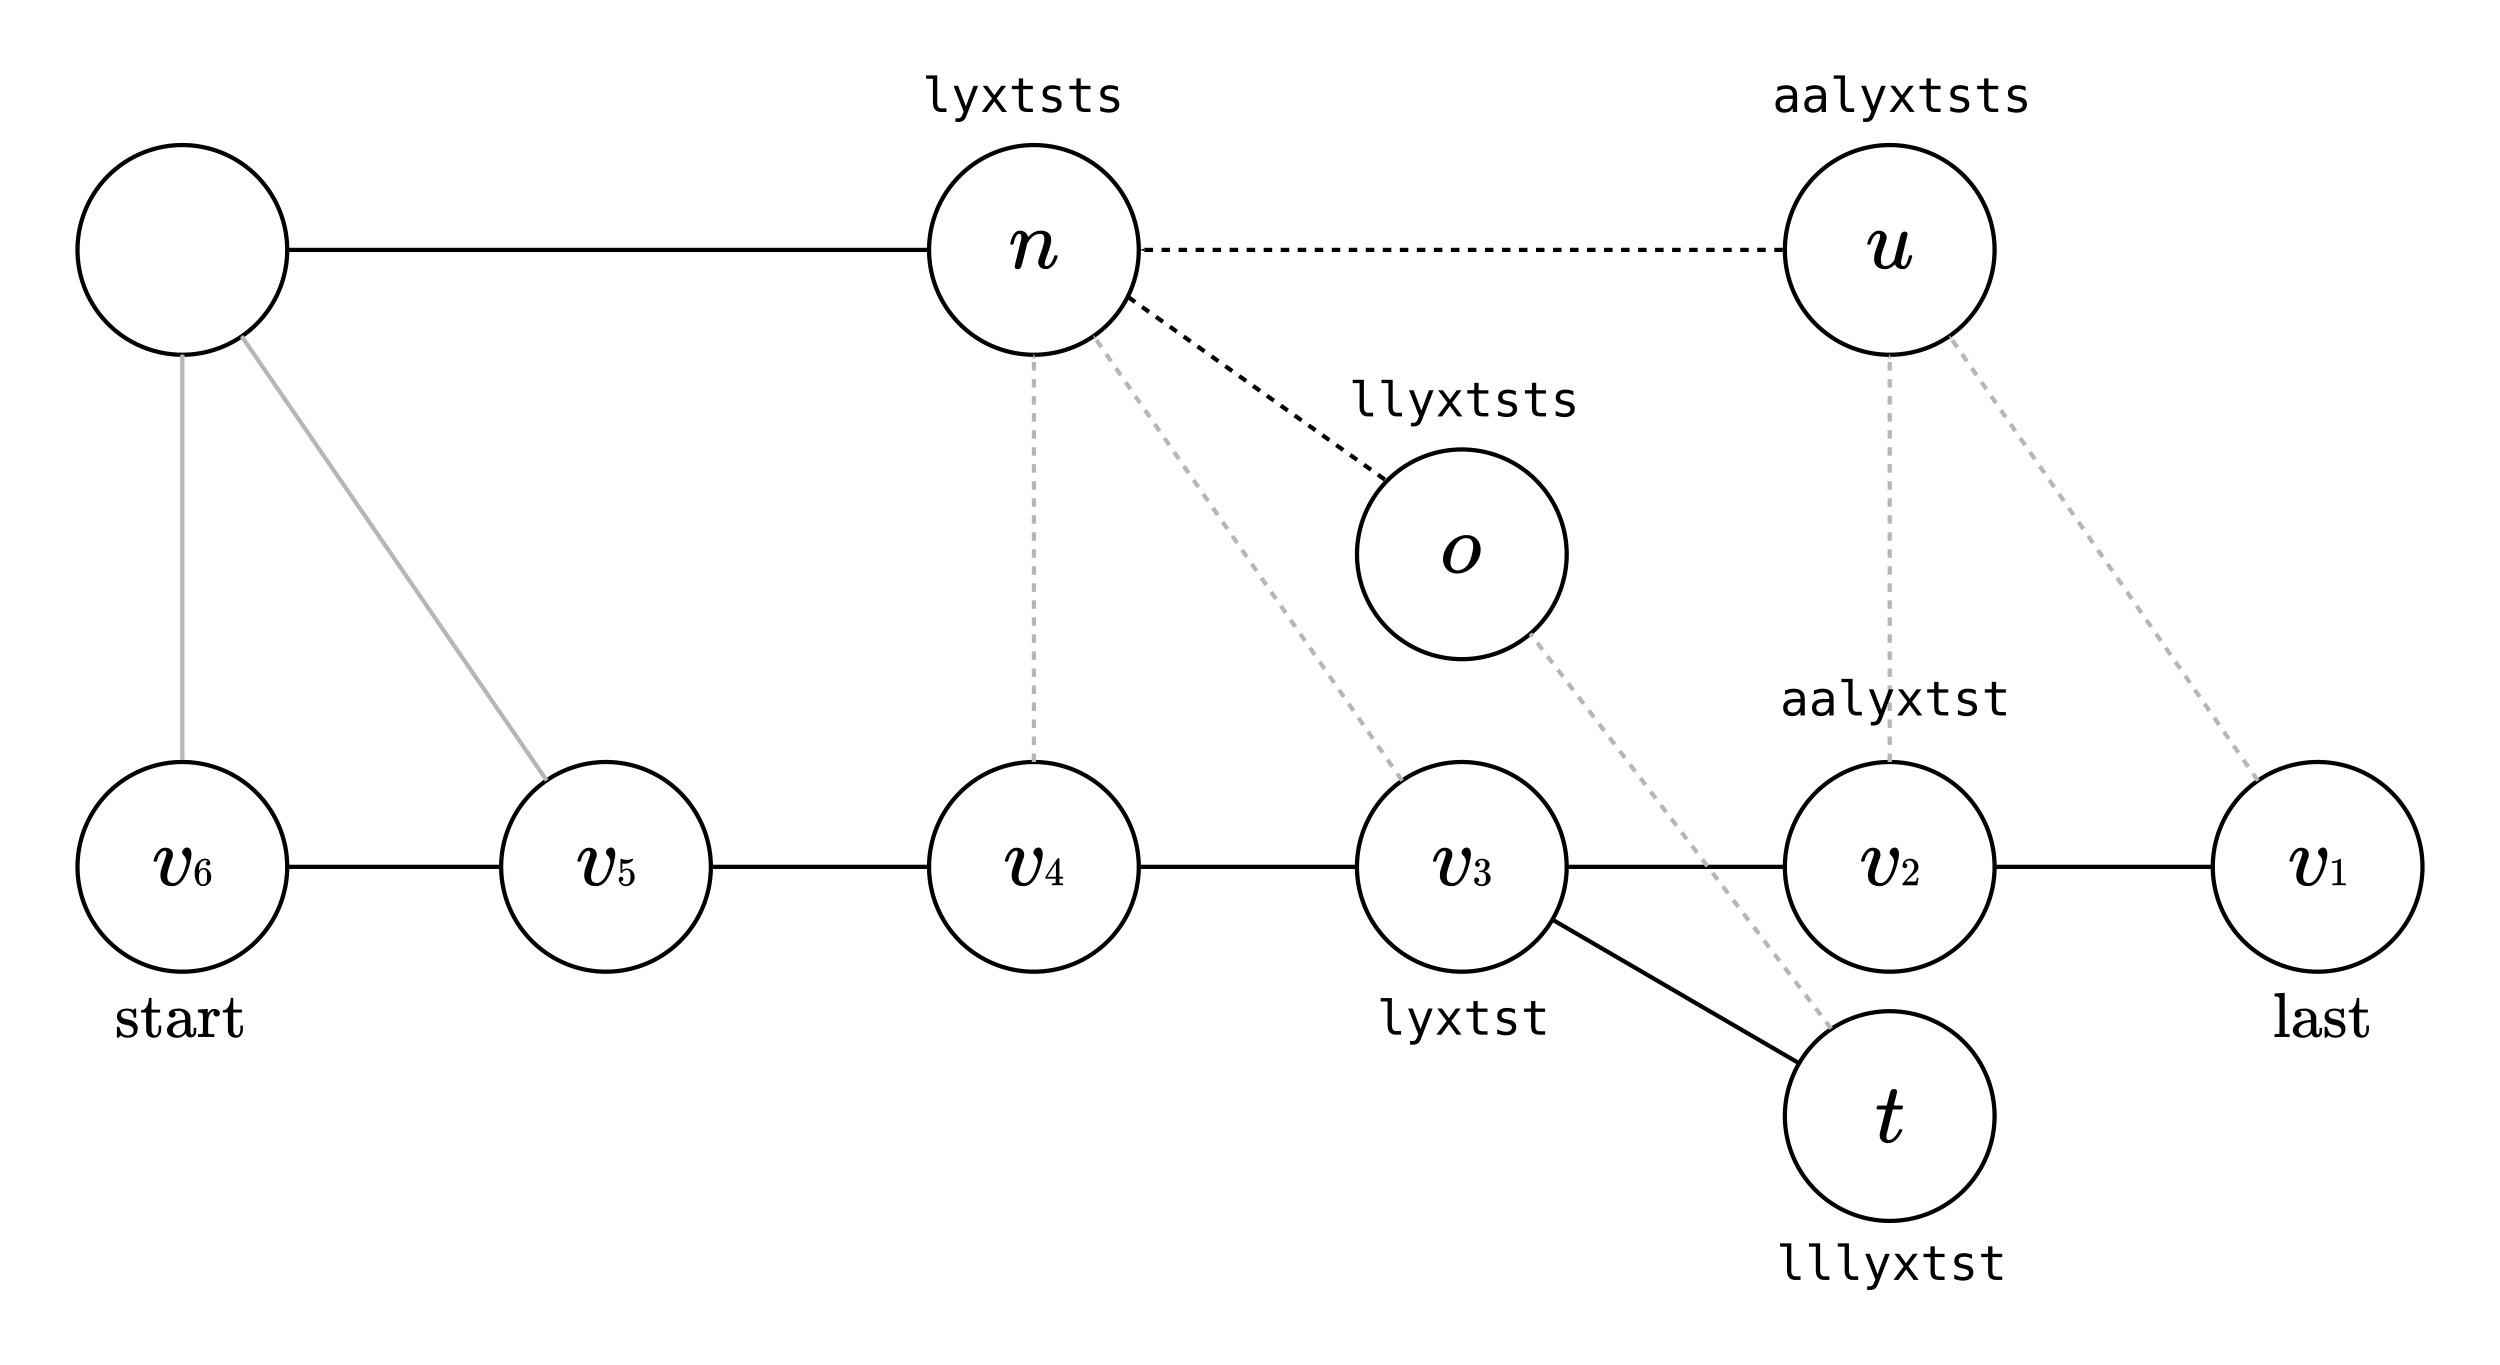 <?xml version="1.0" encoding="UTF-8" standalone="no"?>
<!-- Created with Inkscape (http://www.inkscape.org/) -->

<svg
   xmlns:dc="http://purl.org/dc/elements/1.1/"
   xmlns:cc="http://creativecommons.org/ns#"
   xmlns:rdf="http://www.w3.org/1999/02/22-rdf-syntax-ns#"
   xmlns:svg="http://www.w3.org/2000/svg"
   xmlns="http://www.w3.org/2000/svg"
   xmlns:sodipodi="http://sodipodi.sourceforge.net/DTD/sodipodi-0.dtd"
   xmlns:inkscape="http://www.inkscape.org/namespaces/inkscape"
   width="165.827mm"
   height="90.561mm"
   viewBox="0 0 587.576 320.885"
   id="svg2"
   version="1.1"
   inkscape:version="0.91 r13725"
   sodipodi:docname="5.svg">
  <defs
     id="defs4">
    <marker
       inkscape:isstock="true"
       style="overflow:visible"
       id="marker5274"
       refX="0"
       refY="0"
       orient="auto"
       inkscape:stockid="Arrow1Mend">
      <path
         transform="matrix(-0.4,0,0,-0.4,-4,0)"
         style="fill:#b6b6b6;fill-opacity:1;fill-rule:evenodd;stroke:#b6b6b6;stroke-width:1pt;stroke-opacity:1"
         d="M 0,0 5,-5 -12.5,0 5,5 0,0 Z"
         id="path5276"
         inkscape:connector-curvature="0" />
    </marker>
    <marker
       inkscape:isstock="true"
       style="overflow:visible"
       id="marker4450"
       refX="0"
       refY="0"
       orient="auto"
       inkscape:stockid="Arrow1Mend">
      <path
         transform="matrix(-0.4,0,0,-0.4,-4,0)"
         style="fill:#000000;fill-opacity:1;fill-rule:evenodd;stroke:#000000;stroke-width:1pt;stroke-opacity:1"
         d="M 0,0 5,-5 -12.5,0 5,5 0,0 Z"
         id="path4452"
         inkscape:connector-curvature="0" />
    </marker>
    <marker
       inkscape:stockid="Arrow1Mend"
       orient="auto"
       refY="0"
       refX="0"
       id="marker4321"
       style="overflow:visible"
       inkscape:isstock="true"
       inkscape:collect="always">
      <path
         inkscape:connector-curvature="0"
         id="path4323"
         d="M 0,0 5,-5 -12.5,0 5,5 0,0 Z"
         style="fill:#000000;fill-opacity:1;fill-rule:evenodd;stroke:#000000;stroke-width:1pt;stroke-opacity:1"
         transform="matrix(-0.4,0,0,-0.4,-4,0)" />
    </marker>
    <marker
       inkscape:isstock="true"
       style="overflow:visible"
       id="marker5705"
       refX="0"
       refY="0"
       orient="auto"
       inkscape:stockid="Arrow1Mend"
       inkscape:collect="always">
      <path
         transform="matrix(-0.4,0,0,-0.4,-4,0)"
         style="fill:#000000;fill-opacity:1;fill-rule:evenodd;stroke:#000000;stroke-width:1pt;stroke-opacity:1"
         d="M 0,0 5,-5 -12.5,0 5,5 0,0 Z"
         id="path5707"
         inkscape:connector-curvature="0" />
    </marker>
    <marker
       inkscape:isstock="true"
       style="overflow:visible"
       id="marker5623"
       refX="0"
       refY="0"
       orient="auto"
       inkscape:stockid="Arrow1Mend">
      <path
         transform="matrix(-0.4,0,0,-0.4,-4,0)"
         style="fill:#000000;fill-opacity:1;fill-rule:evenodd;stroke:#000000;stroke-width:1pt;stroke-opacity:1"
         d="M 0,0 5,-5 -12.5,0 5,5 0,0 Z"
         id="path5625"
         inkscape:connector-curvature="0" />
    </marker>
    <marker
       inkscape:stockid="Arrow1Mend"
       orient="auto"
       refY="0"
       refX="0"
       id="marker5367"
       style="overflow:visible"
       inkscape:isstock="true"
       inkscape:collect="always">
      <path
         id="path5369"
         d="M 0,0 5,-5 -12.5,0 5,5 0,0 Z"
         style="fill:#000000;fill-opacity:1;fill-rule:evenodd;stroke:#000000;stroke-width:1pt;stroke-opacity:1"
         transform="matrix(-0.4,0,0,-0.4,-4,0)"
         inkscape:connector-curvature="0" />
    </marker>
    <marker
       inkscape:stockid="Arrow1Mend"
       orient="auto"
       refY="0"
       refX="0"
       id="marker5297"
       style="overflow:visible"
       inkscape:isstock="true">
      <path
         id="path5299"
         d="M 0,0 5,-5 -12.5,0 5,5 0,0 Z"
         style="fill:#000000;fill-opacity:1;fill-rule:evenodd;stroke:#000000;stroke-width:1pt;stroke-opacity:1"
         transform="matrix(-0.4,0,0,-0.4,-4,0)"
         inkscape:connector-curvature="0" />
    </marker>
    <marker
       inkscape:stockid="Arrow1Mend"
       orient="auto"
       refY="0"
       refX="0"
       id="marker5233"
       style="overflow:visible"
       inkscape:isstock="true">
      <path
         id="path5235"
         d="M 0,0 5,-5 -12.5,0 5,5 0,0 Z"
         style="fill:#000000;fill-opacity:1;fill-rule:evenodd;stroke:#000000;stroke-width:1pt;stroke-opacity:1"
         transform="matrix(-0.4,0,0,-0.4,-4,0)"
         inkscape:connector-curvature="0" />
    </marker>
    <marker
       inkscape:stockid="Arrow1Mend"
       orient="auto"
       refY="0"
       refX="0"
       id="marker5175"
       style="overflow:visible"
       inkscape:isstock="true">
      <path
         id="path5177"
         d="M 0,0 5,-5 -12.5,0 5,5 0,0 Z"
         style="fill:#000000;fill-opacity:1;fill-rule:evenodd;stroke:#000000;stroke-width:1pt;stroke-opacity:1"
         transform="matrix(-0.4,0,0,-0.4,-4,0)"
         inkscape:connector-curvature="0" />
    </marker>
    <marker
       inkscape:isstock="true"
       style="overflow:visible"
       id="marker5103"
       refX="0"
       refY="0"
       orient="auto"
       inkscape:stockid="Arrow1Mend"
       inkscape:collect="always">
      <path
         transform="matrix(-0.4,0,0,-0.4,-4,0)"
         style="fill:#000000;fill-opacity:1;fill-rule:evenodd;stroke:#000000;stroke-width:1pt;stroke-opacity:1"
         d="M 0,0 5,-5 -12.5,0 5,5 0,0 Z"
         id="path5105"
         inkscape:connector-curvature="0" />
    </marker>
    <marker
       inkscape:stockid="Arrow1Mend"
       orient="auto"
       refY="0"
       refX="0"
       id="marker4737"
       style="overflow:visible"
       inkscape:isstock="true"
       inkscape:collect="always">
      <path
         id="path4739"
         d="M 0,0 5,-5 -12.5,0 5,5 0,0 Z"
         style="fill:#b6b6b6;fill-opacity:1;fill-rule:evenodd;stroke:#b6b6b6;stroke-width:1pt;stroke-opacity:1"
         transform="matrix(-0.4,0,0,-0.4,-4,0)"
         inkscape:connector-curvature="0" />
    </marker>
    <marker
       inkscape:isstock="true"
       style="overflow:visible"
       id="marker4685"
       refX="0"
       refY="0"
       orient="auto"
       inkscape:stockid="Arrow1Mend">
      <path
         transform="matrix(-0.4,0,0,-0.4,-4,0)"
         style="fill:#b6b6b6;fill-opacity:1;fill-rule:evenodd;stroke:#b6b6b6;stroke-width:1pt;stroke-opacity:1"
         d="M 0,0 5,-5 -12.5,0 5,5 0,0 Z"
         id="path4687"
         inkscape:connector-curvature="0" />
    </marker>
    <marker
       inkscape:stockid="Arrow1Mend"
       orient="auto"
       refY="0"
       refX="0"
       id="marker4637"
       style="overflow:visible"
       inkscape:isstock="true"
       inkscape:collect="always">
      <path
         id="path4639"
         d="M 0,0 5,-5 -12.5,0 5,5 0,0 Z"
         style="fill:#b6b6b6;fill-opacity:1;fill-rule:evenodd;stroke:#b6b6b6;stroke-width:1pt;stroke-opacity:1"
         transform="matrix(-0.4,0,0,-0.4,-4,0)"
         inkscape:connector-curvature="0" />
    </marker>
    <marker
       inkscape:isstock="true"
       style="overflow:visible"
       id="marker4595"
       refX="0"
       refY="0"
       orient="auto"
       inkscape:stockid="Arrow1Mend"
       inkscape:collect="always">
      <path
         transform="matrix(-0.4,0,0,-0.4,-4,0)"
         style="fill:#b6b6b6;fill-opacity:1;fill-rule:evenodd;stroke:#b6b6b6;stroke-width:1pt;stroke-opacity:1"
         d="M 0,0 5,-5 -12.5,0 5,5 0,0 Z"
         id="path4597"
         inkscape:connector-curvature="0" />
    </marker>
    <marker
       inkscape:stockid="Arrow1Mend"
       orient="auto"
       refY="0"
       refX="0"
       id="marker4557"
       style="overflow:visible"
       inkscape:isstock="true"
       inkscape:collect="always">
      <path
         id="path4559"
         d="M 0,0 5,-5 -12.5,0 5,5 0,0 Z"
         style="fill:#b6b6b6;fill-opacity:1;fill-rule:evenodd;stroke:#b6b6b6;stroke-width:1pt;stroke-opacity:1"
         transform="matrix(-0.4,0,0,-0.4,-4,0)"
         inkscape:connector-curvature="0" />
    </marker>
    <marker
       inkscape:stockid="Arrow1Mend"
       orient="auto"
       refY="0"
       refX="0"
       id="Arrow1Mend"
       style="overflow:visible"
       inkscape:isstock="true">
      <path
         id="path4254"
         d="M 0,0 5,-5 -12.5,0 5,5 0,0 Z"
         style="fill:#b6b6b6;fill-opacity:1;fill-rule:evenodd;stroke:#b6b6b6;stroke-width:1pt;stroke-opacity:1"
         transform="matrix(-0.4,0,0,-0.4,-4,0)"
         inkscape:connector-curvature="0" />
    </marker>
    <marker
       inkscape:stockid="Arrow1Mend"
       orient="auto"
       refY="0"
       refX="0"
       id="marker5394"
       style="overflow:visible"
       inkscape:isstock="true">
      <path
         inkscape:connector-curvature="0"
         id="path5396"
         d="M 0,0 5,-5 -12.5,0 5,5 0,0 Z"
         style="fill:#000000;fill-opacity:1;fill-rule:evenodd;stroke:#000000;stroke-width:1pt;stroke-opacity:1"
         transform="matrix(-0.4,0,0,-0.4,-4,0)" />
    </marker>
    <marker
       inkscape:isstock="true"
       style="overflow:visible"
       id="marker5705-3"
       refX="0"
       refY="0"
       orient="auto"
       inkscape:stockid="Arrow1Mend"
       inkscape:collect="always">
      <path
         transform="matrix(-0.4,0,0,-0.4,-4,0)"
         style="fill:#000000;fill-opacity:1;fill-rule:evenodd;stroke:#000000;stroke-width:1pt;stroke-opacity:1"
         d="M 0,0 5,-5 -12.5,0 5,5 0,0 Z"
         id="path5707-3"
         inkscape:connector-curvature="0" />
    </marker>
  </defs>
  <sodipodi:namedview
     id="base"
     pagecolor="#ffffff"
     bordercolor="#666666"
     borderopacity="1.0"
     inkscape:pageopacity="0.0"
     inkscape:pageshadow="2"
     inkscape:zoom="1.979899"
     inkscape:cx="298.44403"
     inkscape:cy="158.4283"
     inkscape:document-units="px"
     inkscape:current-layer="layer1"
     showgrid="false"
     inkscape:snap-bbox="true"
     inkscape:bbox-paths="true"
     inkscape:bbox-nodes="true"
     inkscape:snap-bbox-edge-midpoints="true"
     inkscape:snap-intersection-paths="true"
     inkscape:object-paths="true"
     inkscape:snap-bbox-midpoints="true"
     inkscape:object-nodes="true"
     inkscape:snap-smooth-nodes="true"
     inkscape:snap-midpoints="true"
     inkscape:snap-object-midpoints="true"
     inkscape:snap-center="true"
     inkscape:snap-text-baseline="true"
     inkscape:snap-page="true"
     showguides="true"
     inkscape:guide-bbox="true"
     inkscape:window-width="1920"
     inkscape:window-height="1004"
     inkscape:window-x="0"
     inkscape:window-y="36"
     inkscape:window-maximized="1"
     fit-margin-top="5"
     fit-margin-left="5"
     fit-margin-right="5"
     fit-margin-bottom="5"
     inkscape:connector-spacing="100">
    <sodipodi:guide
       position="241.669,305.007"
       orientation="0,1"
       id="guide4592" />
    <sodipodi:guide
       position="236.265,262.147"
       orientation="0,1"
       id="guide4728" />
    <sodipodi:guide
       position="343.579,117.147"
       orientation="1,0"
       id="guide4745" />
    <sodipodi:guide
       position="243.002,190.602"
       orientation="0,1"
       id="guide4810" />
  </sodipodi:namedview>
  <g
     inkscape:label="Layer 1"
     inkscape:groupmode="layer"
     id="layer1"
     transform="translate(-150.355,-463.982)">
    <path
       style="opacity:1;fill:none;fill-opacity:1;stroke:#000000;stroke-width:1;stroke-linecap:butt;stroke-linejoin:miter;stroke-miterlimit:4;stroke-dasharray:none;stroke-dashoffset:0;stroke-opacity:1"
       d="m 217.857,667.719 a 24.643,24.643 0 0 1 -24.643,24.643 24.643,24.643 0 0 1 -24.643,-24.643 24.643,24.643 0 0 1 24.643,-24.643 24.643,24.643 0 0 1 24.643,24.643 z"
       id="path4136" />
    <path
       style="opacity:1;fill:none;fill-opacity:1;stroke:#000000;stroke-width:1;stroke-linecap:butt;stroke-linejoin:miter;stroke-miterlimit:4;stroke-dasharray:none;stroke-dashoffset:0;stroke-opacity:1"
       d="m 217.857,522.719 a 24.643,24.643 0 0 1 -24.643,24.643 24.643,24.643 0 0 1 -24.643,-24.643 24.643,24.643 0 0 1 24.643,-24.643 24.643,24.643 0 0 1 24.643,24.643 z"
       id="path4136-3" />
    <path
       style="opacity:1;fill:none;fill-opacity:1;stroke:#000000;stroke-width:1;stroke-linecap:butt;stroke-linejoin:miter;stroke-miterlimit:4;stroke-dasharray:none;stroke-dashoffset:0;stroke-opacity:1"
       d="m 317.429,667.719 a 24.643,24.643 0 0 1 -24.643,24.643 24.643,24.643 0 0 1 -24.643,-24.643 24.643,24.643 0 0 1 24.643,-24.643 24.643,24.643 0 0 1 24.643,24.643 z"
       id="path4136-6" />
    <path
       transform="translate(7.6293945e-6,0)"
       style="opacity:1;fill:none;fill-opacity:1;stroke:#000000;stroke-width:1;stroke-linecap:butt;stroke-linejoin:miter;stroke-miterlimit:4;stroke-dasharray:none;stroke-dashoffset:0;stroke-opacity:1"
       d="m 418,667.719 a 24.643,24.643 0 0 1 -24.643,24.643 24.643,24.643 0 0 1 -24.643,-24.643 24.643,24.643 0 0 1 24.643,-24.643 24.643,24.643 0 0 1 24.643,24.643 z"
       id="path4136-5" />
    <path
       style="opacity:1;fill:none;fill-opacity:1;stroke:#000000;stroke-width:1;stroke-linecap:butt;stroke-linejoin:miter;stroke-miterlimit:4;stroke-dasharray:none;stroke-dashoffset:0;stroke-opacity:1"
       d="m 418,522.719 a 24.643,24.643 0 0 1 -24.643,24.643 24.643,24.643 0 0 1 -24.643,-24.643 24.643,24.643 0 0 1 24.643,-24.643 24.643,24.643 0 0 1 24.643,24.643 z"
       id="path4136-35" />
    <path
       style="opacity:1;fill:none;fill-opacity:1;stroke:#000000;stroke-width:1;stroke-linecap:butt;stroke-linejoin:miter;stroke-miterlimit:4;stroke-dasharray:none;stroke-dashoffset:0;stroke-opacity:1"
       d="m 518.571,667.719 a 24.643,24.643 0 0 1 -24.643,24.643 24.643,24.643 0 0 1 -24.643,-24.643 24.643,24.643 0 0 1 24.643,-24.643 24.643,24.643 0 0 1 24.643,24.643 z"
       id="path4136-62" />
    <path
       style="opacity:1;fill:none;fill-opacity:1;stroke:#000000;stroke-width:1;stroke-linecap:butt;stroke-linejoin:miter;stroke-miterlimit:4;stroke-dasharray:none;stroke-dashoffset:0;stroke-opacity:1"
       d="m 619.143,667.719 a 24.643,24.643 0 0 1 -24.643,24.643 24.643,24.643 0 0 1 -24.643,-24.643 24.643,24.643 0 0 1 24.643,-24.643 24.643,24.643 0 0 1 24.643,24.643 z"
       id="path4136-1" />
    <path
       style="opacity:1;fill:none;fill-opacity:1;stroke:#000000;stroke-width:1;stroke-linecap:butt;stroke-linejoin:miter;stroke-miterlimit:4;stroke-dasharray:none;stroke-dashoffset:0;stroke-opacity:1"
       d="m 719.714,667.719 a 24.643,24.643 0 0 1 -24.643,24.643 24.643,24.643 0 0 1 -24.643,-24.643 24.643,24.643 0 0 1 24.643,-24.643 24.643,24.643 0 0 1 24.643,24.643 z"
       id="path4136-1-7" />
    <path
       style="opacity:1;fill:none;fill-opacity:1;stroke:#000000;stroke-width:1;stroke-linecap:butt;stroke-linejoin:miter;stroke-miterlimit:4;stroke-dasharray:none;stroke-dashoffset:0;stroke-opacity:1"
       d="m 619.143,522.719 a 24.643,24.643 0 0 1 -24.643,24.643 24.643,24.643 0 0 1 -24.643,-24.643 24.643,24.643 0 0 1 24.643,-24.643 24.643,24.643 0 0 1 24.643,24.643 z"
       id="path4136-35-0" />
    <path
       style="fill:#b6b6b6;fill-rule:evenodd;stroke:#b6b6b6;stroke-width:1px;stroke-linecap:butt;stroke-linejoin:miter;stroke-opacity:1;marker-end:url(#Arrow1Mend);fill-opacity:1"
       d="m 193.214,642.577 0,-95.214"
       id="path4239" />
    <path
       style="fill:#b6b6b6;fill-rule:evenodd;stroke:#b6b6b6;stroke-width:1px;stroke-linecap:butt;stroke-linejoin:miter;stroke-opacity:1;marker-end:url(#marker4557);fill-opacity:1"
       d="M 278.836,647.405 207.164,543.034"
       id="path4555" />
    <path
       style="fill:#b6b6b6;fill-rule:evenodd;stroke:#b6b6b6;stroke-width:1;stroke-linecap:butt;stroke-linejoin:miter;stroke-opacity:1;marker-end:url(#marker4737);stroke-miterlimit:4;stroke-dasharray:2, 2;stroke-dashoffset:0;fill-opacity:1"
       d="m 393.357,643.077 -3e-5,-95.714"
       id="path4585" />
    <path
       style="fill:#b6b6b6;fill-rule:evenodd;stroke:#b6b6b6;stroke-width:1;stroke-linecap:butt;stroke-linejoin:miter;stroke-opacity:1;marker-end:url(#marker4595);stroke-miterlimit:4;stroke-dasharray:2, 2;stroke-dashoffset:0;fill-opacity:1"
       d="M 479.884,647.471 407.401,542.968"
       id="path4587" />
    <path
       style="fill:#b6b6b6;fill-rule:evenodd;stroke:#b6b6b6;stroke-width:1;stroke-linecap:butt;stroke-linejoin:miter;stroke-miterlimit:4;stroke-dasharray:2, 2;stroke-dashoffset:0;stroke-opacity:1;marker-end:url(#marker4637);fill-opacity:1"
       d="m 594.5,643.077 0,-95.714"
       id="path4629" />
    <path
       style="fill:#b6b6b6;fill-rule:evenodd;stroke:#b6b6b6;stroke-width:1;stroke-linecap:butt;stroke-linejoin:miter;stroke-miterlimit:4;stroke-dasharray:2, 2;stroke-dashoffset:0;stroke-opacity:1;marker-end:url(#marker4685);fill-opacity:1"
       d="M 681.027,647.471 608.544,542.968"
       id="path4677" />
    <path
       style="fill:none;fill-rule:evenodd;stroke:#000000;stroke-width:1px;stroke-linecap:butt;stroke-linejoin:miter;stroke-opacity:1;marker-end:url(#marker5103)"
       d="m 268.143,667.719 -50.286,0"
       id="path5095" />
    <path
       style="fill:none;fill-rule:evenodd;stroke:#000000;stroke-width:1px;stroke-linecap:butt;stroke-linejoin:miter;stroke-opacity:1;marker-end:url(#marker5367)"
       d="m 368.714,667.719 -51.286,0"
       id="path5161" />
    <path
       style="fill:none;fill-rule:evenodd;stroke:#000000;stroke-width:1px;stroke-linecap:butt;stroke-linejoin:miter;stroke-opacity:1;marker-end:url(#marker5175)"
       d="m 469.286,667.719 -51.286,0"
       id="path5163" />
    <path
       style="fill:none;fill-rule:evenodd;stroke:#000000;stroke-width:1px;stroke-linecap:butt;stroke-linejoin:miter;stroke-opacity:1;marker-end:url(#marker5233)"
       d="m 569.857,667.719 -51.286,0"
       id="path5165" />
    <path
       style="fill:none;fill-rule:evenodd;stroke:#000000;stroke-width:1px;stroke-linecap:butt;stroke-linejoin:miter;stroke-opacity:1;marker-end:url(#marker5297)"
       d="m 670.428,667.719 -51.286,0"
       id="path5167" />
    <path
       style="fill:none;fill-rule:evenodd;stroke:#000000;stroke-width:1px;stroke-linecap:butt;stroke-linejoin:miter;stroke-opacity:1;marker-end:url(#marker5705)"
       d="m 368.714,522.719 -150.857,0"
       id="path5611" />
    <g
       style="font-style:normal;font-weight:normal;font-size:40px;line-height:1000%;font-family:sans-serif;letter-spacing:0px;word-spacing:0px;fill:#000000;fill-opacity:1;stroke:none;stroke-width:1px;stroke-linecap:butt;stroke-linejoin:miter;stroke-opacity:1"
       id="text5498-94">
      <path
         d="m 180.185,701.521 q -1.38,0 -1.38,0.975 0,0.195 0.03,0.255 0.135,0.36 0.465,0.525 0.33,0.15 1.02,0.285 0.855,0.15 1.17,0.33 0.945,0.45 1.215,1.485 0.015,0.09 0.015,0.36 0,0.585 -0.21,1.035 -0.585,1.11 -2.205,1.11 -0.9,0 -1.56,-0.54 l -0.12,0.105 -0.135,0.135 q -0.09,0.09 -0.18,0.165 l -0.165,0.15 -0.12,0 q -0.105,0 -0.195,-0.09 l 0,-1.185 q 0,-0.975 0,-1.125 0.015,-0.15 0.075,-0.18 0.03,-0.015 0.24,-0.015 0.195,0 0.225,0.03 0.045,0.03 0.09,0.21 0.12,0.57 0.39,1.035 0.525,0.765 1.455,0.765 1.455,0 1.455,-1.17 0,-0.435 -0.27,-0.705 -0.24,-0.285 -0.63,-0.405 -0.255,-0.06 -0.72,-0.165 -0.84,-0.165 -1.14,-0.315 -0.99,-0.465 -1.155,-1.395 -0.015,-0.06 -0.015,-0.225 0,-1.725 2.115,-1.935 0.06,-0.03 0.36,0 0.6,0 1.05,0.225 l 0.225,0.12 0.135,-0.105 q 0.195,-0.165 0.33,-0.255 l 0.12,0 q 0.105,0 0.195,0.09 l 0,1.98 -0.09,0.09 -0.42,0 q -0.09,-0.09 -0.09,-0.18 0,-0.69 -0.42,-1.08 -0.42,-0.39 -1.155,-0.39 z"
         style="font-style:normal;font-variant:normal;font-weight:normal;font-stretch:normal;font-size:15px;font-family:KaTeX_Main;-inkscape-font-specification:KaTeX_Main"
         id="path6842" />
      <path
         d="m 185.36,698.731 0,-0.225 0.6,0 0,2.76 2.025,0 0,0.69 -2.025,0 0,2.16 q 0.015,1.875 0.015,2.13 0.015,0.24 0.105,0.465 0.21,0.585 0.735,0.585 0.66,0 0.81,-1.065 0.015,-0.12 0.015,-0.69 l 0,-0.525 0.6,0 0,0.525 q 0,0.69 -0.075,0.99 -0.165,0.6 -0.57,0.975 -0.39,0.375 -1.035,0.375 -0.81,0 -1.29,-0.435 -0.48,-0.45 -0.555,-1.215 -0.015,-0.105 -0.015,-2.22 l 0,-2.055 -1.185,0 0,-0.555 0.135,0 q 0.555,-0.045 0.945,-0.48 0.69,-0.72 0.765,-2.19 z"
         style="font-style:normal;font-variant:normal;font-weight:normal;font-stretch:normal;font-size:15px;font-family:KaTeX_Main;-inkscape-font-specification:KaTeX_Main"
         id="path6844" />
      <path
         d="m 191.39,702.916 q -0.225,0.24 -0.57,0.24 -0.345,0 -0.57,-0.24 -0.225,-0.24 -0.225,-0.57 0,-0.21 0.12,-0.48 0.195,-0.405 0.78,-0.63 0.585,-0.225 1.425,-0.225 0.99,0 1.71,0.45 0.735,0.45 0.96,1.17 0.075,0.21 0.075,0.48 0.015,0.255 0.015,1.71 0,1.47 0,1.725 0.015,0.24 0.09,0.375 0.09,0.21 0.3,0.21 0.195,0 0.285,-0.21 0.09,-0.18 0.09,-0.825 l 0,-0.54 0.6,0 0,0.585 q -0.015,0.6 -0.045,0.705 -0.135,0.42 -0.495,0.705 -0.36,0.27 -0.855,0.27 -0.375,0 -0.675,-0.255 -0.285,-0.27 -0.39,-0.645 l 0,-0.06 q -0.045,0.045 -0.18,0.21 -0.135,0.15 -0.195,0.21 -0.735,0.615 -1.71,0.615 -0.78,0 -1.395,-0.33 -0.615,-0.33 -0.825,-0.87 -0.12,-0.285 -0.12,-0.57 0,-0.705 0.585,-1.29 0.345,-0.345 0.855,-0.57 1.02,-0.465 2.61,-0.555 l 0.21,0 0,-0.33 q 0,-0.51 -0.09,-0.75 -0.15,-0.495 -0.525,-0.78 -0.375,-0.285 -0.93,-0.285 -1.005,0 -1.005,0.12 0.33,0.225 0.33,0.66 0,0.33 -0.24,0.57 z m 2.46,2.19 q 0,-0.87 -0.015,-0.87 -0.045,0 -0.075,0.015 -2.055,0.135 -2.625,1.215 -0.165,0.3 -0.165,0.675 0,0.51 0.36,0.855 0.36,0.345 0.885,0.345 0.6,0 1.02,-0.36 0.435,-0.36 0.57,-0.885 0.03,-0.105 0.045,-0.99 z"
         style="font-style:normal;font-variant:normal;font-weight:normal;font-stretch:normal;font-size:15px;font-family:KaTeX_Main;-inkscape-font-specification:KaTeX_Main"
         id="path6846" />
      <path
         d="m 197.12,707.041 0.21,0 q 0.585,0 0.705,-0.21 l 0,-0.12 q 0,-0.135 0,-0.345 0.015,-0.21 0.015,-0.465 0,-0.27 0,-0.585 0,-0.33 0,-0.63 0,-0.465 0,-0.99 0,-0.54 0,-0.885 l -0.015,-0.345 q -0.045,-0.285 -0.225,-0.375 -0.165,-0.105 -0.66,-0.135 l -0.27,0 0,-0.345 q 0,-0.345 0.03,-0.345 l 0.15,-0.015 q 0.15,-0.015 0.42,-0.03 0.27,-0.015 0.54,-0.03 0.24,-0.015 0.525,-0.03 0.285,-0.03 0.435,-0.045 0.15,-0.015 0.165,-0.015 l 0.045,0 0,1.035 q 0.285,-0.48 0.63,-0.75 0.345,-0.27 0.915,-0.27 0.42,0 0.72,0.165 0.585,0.3 0.585,0.855 0,0.33 -0.225,0.555 -0.225,0.21 -0.54,0.21 -0.315,0 -0.54,-0.21 -0.21,-0.21 -0.21,-0.54 0,-0.255 0.12,-0.42 0.03,-0.06 0.03,-0.075 -0.03,-0.03 -0.345,0.06 -0.24,0.12 -0.36,0.225 -0.6,0.57 -0.69,1.89 l 0,0.585 q -0.015,0.585 -0.015,1.005 0,0.195 0,0.42 0,0.21 0,0.375 0.015,0.165 0.015,0.3 0,0.135 0,0.225 l 0,0.075 q 0.06,0.12 0.18,0.15 0.15,0.06 0.795,0.075 l 0.465,0 0,0.69 -0.135,0 q -0.27,-0.045 -1.905,-0.045 -1.47,0 -1.68,0.045 l -0.12,0 0,-0.69 0.24,0 z"
         style="font-style:normal;font-variant:normal;font-weight:normal;font-stretch:normal;font-size:15px;font-family:KaTeX_Main;-inkscape-font-specification:KaTeX_Main"
         id="path6848" />
      <path
         d="m 204.575,698.731 0,-0.225 0.6,0 0,2.76 2.025,0 0,0.69 -2.025,0 0,2.16 q 0.015,1.875 0.015,2.13 0.015,0.24 0.105,0.465 0.21,0.585 0.735,0.585 0.66,0 0.81,-1.065 0.015,-0.12 0.015,-0.69 l 0,-0.525 0.6,0 0,0.525 q 0,0.69 -0.075,0.99 -0.165,0.6 -0.57,0.975 -0.39,0.375 -1.035,0.375 -0.81,0 -1.29,-0.435 -0.48,-0.45 -0.555,-1.215 -0.015,-0.105 -0.015,-2.22 l 0,-2.055 -1.185,0 0,-0.555 0.135,0 q 0.555,-0.045 0.945,-0.48 0.69,-0.72 0.765,-2.19 z"
         style="font-style:normal;font-variant:normal;font-weight:normal;font-stretch:normal;font-size:15px;font-family:KaTeX_Main;-inkscape-font-specification:KaTeX_Main"
         id="path6850" />
    </g>
    <g
       style="font-style:normal;font-weight:normal;font-size:40px;line-height:1000%;font-family:sans-serif;letter-spacing:0px;word-spacing:0px;fill:#000000;fill-opacity:1;stroke:none;stroke-width:1px;stroke-linecap:butt;stroke-linejoin:miter;stroke-opacity:1"
       id="text5498-94-0">
      <path
         d="m 685.179,707.041 0.21,0 q 0.585,0 0.705,-0.21 l 0,-0.12 q 0,-0.135 0,-0.345 0,-0.21 0,-0.495 0.015,-0.285 0.015,-0.645 0,-0.375 0,-0.75 0,-0.39 0,-0.825 0,-0.45 0,-0.855 0,-0.555 0,-1.17 0,-0.63 0,-1.125 0,-0.495 -0.015,-0.9 0,-0.42 0,-0.66 0,-0.24 0,-0.255 -0.045,-0.285 -0.225,-0.375 -0.165,-0.105 -0.66,-0.135 l -0.27,0 0,-0.345 q 0,-0.345 0.03,-0.345 l 0.15,-0.015 q 0.15,-0.015 0.435,-0.03 0.285,-0.015 0.555,-0.03 0.255,-0.015 0.555,-0.03 0.3,-0.03 0.45,-0.045 0.15,-0.015 0.165,-0.015 l 0.045,0 0,4.725 q 0,4.755 0.015,4.785 0.06,0.12 0.18,0.165 0.315,0.045 0.735,0.045 l 0.24,0 0,0.69 -0.12,0 q -0.27,-0.045 -1.65,-0.045 -1.47,0 -1.665,0.045 l -0.12,0 0,-0.69 0.24,0 z"
         style="font-style:normal;font-variant:normal;font-weight:normal;font-stretch:normal;font-size:15px;font-family:KaTeX_Main;-inkscape-font-specification:KaTeX_Main"
         id="path6853" />
      <path
         d="m 691.03,702.916 q -0.225,0.24 -0.57,0.24 -0.345,0 -0.57,-0.24 -0.225,-0.24 -0.225,-0.57 0,-0.21 0.12,-0.48 0.195,-0.405 0.78,-0.63 0.585,-0.225 1.425,-0.225 0.99,0 1.71,0.45 0.735,0.45 0.96,1.17 0.075,0.21 0.075,0.48 0.015,0.255 0.015,1.71 0,1.47 0,1.725 0.015,0.24 0.09,0.375 0.09,0.21 0.3,0.21 0.195,0 0.285,-0.21 0.09,-0.18 0.09,-0.825 l 0,-0.54 0.6,0 0,0.585 q -0.015,0.6 -0.045,0.705 -0.135,0.42 -0.495,0.705 -0.36,0.27 -0.855,0.27 -0.375,0 -0.675,-0.255 -0.285,-0.27 -0.39,-0.645 l 0,-0.06 q -0.045,0.045 -0.18,0.21 -0.135,0.15 -0.195,0.21 -0.735,0.615 -1.71,0.615 -0.78,0 -1.395,-0.33 -0.615,-0.33 -0.825,-0.87 -0.12,-0.285 -0.12,-0.57 0,-0.705 0.585,-1.29 0.345,-0.345 0.855,-0.57 1.02,-0.465 2.61,-0.555 l 0.21,0 0,-0.33 q 0,-0.51 -0.09,-0.75 -0.15,-0.495 -0.525,-0.78 -0.375,-0.285 -0.93,-0.285 -1.005,0 -1.005,0.12 0.33,0.225 0.33,0.66 0,0.33 -0.24,0.57 z m 2.46,2.19 q 0,-0.87 -0.015,-0.87 -0.045,0 -0.075,0.015 -2.055,0.135 -2.625,1.215 -0.165,0.3 -0.165,0.675 0,0.51 0.36,0.855 0.36,0.345 0.885,0.345 0.6,0 1.02,-0.36 0.435,-0.36 0.57,-0.885 0.03,-0.105 0.045,-0.99 z"
         style="font-style:normal;font-variant:normal;font-weight:normal;font-stretch:normal;font-size:15px;font-family:KaTeX_Main;-inkscape-font-specification:KaTeX_Main"
         id="path6855" />
      <path
         d="m 699.07,701.521 q -1.38,0 -1.38,0.975 0,0.195 0.03,0.255 0.135,0.36 0.465,0.525 0.33,0.15 1.02,0.285 0.855,0.15 1.17,0.33 0.945,0.45 1.215,1.485 0.015,0.09 0.015,0.36 0,0.585 -0.21,1.035 -0.585,1.11 -2.205,1.11 -0.9,0 -1.56,-0.54 l -0.12,0.105 -0.135,0.135 q -0.09,0.09 -0.18,0.165 l -0.165,0.15 -0.12,0 q -0.105,0 -0.195,-0.09 l 0,-1.185 q 0,-0.975 0,-1.125 0.015,-0.15 0.075,-0.18 0.03,-0.015 0.24,-0.015 0.195,0 0.225,0.03 0.045,0.03 0.09,0.21 0.12,0.57 0.39,1.035 0.525,0.765 1.455,0.765 1.455,0 1.455,-1.17 0,-0.435 -0.27,-0.705 -0.24,-0.285 -0.63,-0.405 -0.255,-0.06 -0.72,-0.165 -0.84,-0.165 -1.14,-0.315 -0.99,-0.465 -1.155,-1.395 -0.015,-0.06 -0.015,-0.225 0,-1.725 2.115,-1.935 0.06,-0.03 0.36,0 0.6,0 1.05,0.225 l 0.225,0.12 0.135,-0.105 q 0.195,-0.165 0.33,-0.255 l 0.12,0 q 0.105,0 0.195,0.09 l 0,1.98 -0.09,0.09 -0.42,0 q -0.09,-0.09 -0.09,-0.18 0,-0.69 -0.42,-1.08 -0.42,-0.39 -1.155,-0.39 z"
         style="font-style:normal;font-variant:normal;font-weight:normal;font-stretch:normal;font-size:15px;font-family:KaTeX_Main;-inkscape-font-specification:KaTeX_Main"
         id="path6857" />
      <path
         d="m 704.245,698.731 0,-0.225 0.6,0 0,2.76 2.025,0 0,0.69 -2.025,0 0,2.16 q 0.015,1.875 0.015,2.13 0.015,0.24 0.105,0.465 0.21,0.585 0.735,0.585 0.66,0 0.81,-1.065 0.015,-0.12 0.015,-0.69 l 0,-0.525 0.6,0 0,0.525 q 0,0.69 -0.075,0.99 -0.165,0.6 -0.57,0.975 -0.39,0.375 -1.035,0.375 -0.81,0 -1.29,-0.435 -0.48,-0.45 -0.555,-1.215 -0.015,-0.105 -0.015,-2.22 l 0,-2.055 -1.185,0 0,-0.555 0.135,0 q 0.555,-0.045 0.945,-0.48 0.69,-0.72 0.765,-2.19 z"
         style="font-style:normal;font-variant:normal;font-weight:normal;font-stretch:normal;font-size:15px;font-family:KaTeX_Main;-inkscape-font-specification:KaTeX_Main"
         id="path6859" />
    </g>
    <path
       style="opacity:1;fill:none;fill-opacity:1;stroke:#000000;stroke-width:1;stroke-linecap:butt;stroke-linejoin:miter;stroke-miterlimit:4;stroke-dasharray:none;stroke-dashoffset:0;stroke-opacity:1"
       d="m 619.143,726.291 a 24.643,24.643 0 0 1 -24.643,24.643 24.643,24.643 0 0 1 -24.643,-24.643 24.643,24.643 0 0 1 24.643,-24.643 24.643,24.643 0 0 1 24.643,24.643 z"
       id="path4136-1-6" />
    <path
       style="fill:none;fill-rule:evenodd;stroke:#000000;stroke-width:1px;stroke-linecap:butt;stroke-linejoin:miter;stroke-opacity:1;marker-end:url(#marker4321)"
       d="M 573.205,713.889 515.223,680.121"
       id="path4313" />
    <g
       style="font-style:normal;font-weight:normal;font-size:40px;line-height:1000%;font-family:sans-serif;letter-spacing:0px;word-spacing:0px;fill:#000000;fill-opacity:1;stroke:none;stroke-width:1px;stroke-linecap:butt;stroke-linejoin:miter;stroke-opacity:1"
       id="text5498-9-3-7">
      <path
         d="m 591.53,724.741 q -0.14,-0.14 -0.14,-0.2 0,-0.08 0.06,-0.32 0.08,-0.26 0.1,-0.28 0.04,-0.1 0.18,-0.1 0.16,-0.02 1.02,-0.02 l 1.06,0 0.38,-1.6 q 0.42,-1.62 0.48,-1.74 0.24,-0.56 0.92,-0.56 0.26,0.02 0.44,0.18 0.2,0.16 0.2,0.42 0,0.24 -0.38,1.7 -0.08,0.34 -0.2,0.76 -0.1,0.4 -0.16,0.6 l -0.04,0.2 q 0,0.04 1,0.04 l 1.02,0 q 0.14,0.14 0.14,0.22 0,0.44 -0.26,0.7 l -2.14,0 -0.72,2.9 q -0.74,2.98 -0.76,3.14 -0.02,0.1 -0.02,0.3 0,0.84 0.54,0.84 0.14,0 0.24,-0.02 1,-0.18 1.82,-1.6 0.2,-0.32 0.36,-0.74 0.04,-0.12 0.1,-0.14 0.06,-0.04 0.3,-0.04 0.4,0 0.4,0.16 0,0.04 -0.08,0.24 -0.22,0.64 -0.72,1.3 -0.48,0.64 -0.98,1.02 -0.74,0.56 -1.58,0.56 -0.72,0 -1.24,-0.36 -0.5,-0.38 -0.68,-0.98 -0.04,-0.16 -0.04,-0.54 l 0,-0.36 0.7,-2.8 q 0.7,-2.82 0.72,-2.84 0,-0.04 -1.02,-0.04 l -1.02,0 z"
         style="font-style:normal;font-variant:normal;font-weight:normal;font-stretch:normal;font-size:20px;font-family:KaTeX_Math;-inkscape-font-specification:KaTeX_Math"
         id="path6863" />
    </g>
    <g
       style="font-style:normal;font-weight:normal;font-size:40px;line-height:130%;font-family:sans-serif;letter-spacing:0px;word-spacing:0px;fill:#000000;fill-opacity:1;stroke:none;stroke-width:1px;stroke-linecap:butt;stroke-linejoin:miter;stroke-opacity:1"
       id="text4575">
      <path
         d="m 370.634,488.076 q 0,0.681 0.247,1.027 0.253,0.346 0.742,0.346 l 1.181,0 0,0.857 -1.28,0 q -0.906,0 -1.406,-0.582 -0.494,-0.582 -0.494,-1.648 l 0,-5.587 -1.62,0 0,-0.791 2.631,0 0,6.378 z"
         style="font-style:normal;font-variant:normal;font-weight:normal;font-stretch:normal;font-size:11.25px;line-height:130%;font-family:'Bitstream Vera Sans Mono';-inkscape-font-specification:'Bitstream Vera Sans Mono'"
         id="path6866" />
      <path
         d="m 378.61,488.329 q -0.253,0.643 -0.643,1.692 -0.544,1.45 -0.731,1.769 -0.253,0.428 -0.632,0.643 -0.379,0.214 -0.884,0.214 l -0.813,0 0,-0.846 0.599,0 q 0.445,0 0.698,-0.258 0.253,-0.258 0.643,-1.335 l -2.379,-6.053 1.071,0 1.824,4.812 1.796,-4.812 1.071,0 -1.62,4.175 z"
         style="font-style:normal;font-variant:normal;font-weight:normal;font-stretch:normal;font-size:11.25px;line-height:130%;font-family:'Bitstream Vera Sans Mono';-inkscape-font-specification:'Bitstream Vera Sans Mono'"
         id="path6868" />
      <path
         d="m 386.811,484.154 -2.203,2.944 2.417,3.208 -1.17,0 -1.802,-2.466 -1.796,2.466 -1.17,0 2.417,-3.208 -2.203,-2.944 1.121,0 1.631,2.225 1.62,-2.225 1.137,0 z"
         style="font-style:normal;font-variant:normal;font-weight:normal;font-stretch:normal;font-size:11.25px;line-height:130%;font-family:'Bitstream Vera Sans Mono';-inkscape-font-specification:'Bitstream Vera Sans Mono'"
         id="path6870" />
      <path
         d="m 390.815,482.407 0,1.747 2.296,0 0,0.786 -2.296,0 0,3.34 q 0,0.681 0.258,0.95 0.258,0.269 0.901,0.269 l 1.137,0 0,0.807 -1.236,0 q -1.137,0 -1.604,-0.456 -0.467,-0.456 -0.467,-1.571 l 0,-3.34 -1.642,0 0,-0.786 1.642,0 0,-1.747 1.011,0 z"
         style="font-style:normal;font-variant:normal;font-weight:normal;font-stretch:normal;font-size:11.25px;line-height:130%;font-family:'Bitstream Vera Sans Mono';-inkscape-font-specification:'Bitstream Vera Sans Mono'"
         id="path6872" />
      <path
         d="m 399.561,484.368 0,0.989 q -0.434,-0.253 -0.873,-0.379 -0.439,-0.126 -0.895,-0.126 -0.687,0 -1.027,0.225 -0.335,0.22 -0.335,0.676 0,0.412 0.253,0.615 0.253,0.203 1.258,0.396 l 0.406,0.077 q 0.753,0.143 1.137,0.571 0.39,0.428 0.39,1.115 0,0.912 -0.648,1.428 -0.648,0.511 -1.802,0.511 -0.456,0 -0.956,-0.099 -0.5,-0.093 -1.082,-0.286 l 0,-1.044 q 0.566,0.291 1.082,0.439 0.516,0.143 0.978,0.143 0.67,0 1.038,-0.269 0.368,-0.275 0.368,-0.764 0,-0.703 -1.346,-0.972 l -0.044,-0.011 -0.379,-0.077 q -0.873,-0.17 -1.274,-0.571 -0.401,-0.406 -0.401,-1.104 0,-0.884 0.599,-1.362 0.599,-0.483 1.708,-0.483 0.494,0 0.95,0.093 0.456,0.088 0.895,0.269 z"
         style="font-style:normal;font-variant:normal;font-weight:normal;font-stretch:normal;font-size:11.25px;line-height:130%;font-family:'Bitstream Vera Sans Mono';-inkscape-font-specification:'Bitstream Vera Sans Mono'"
         id="path6874" />
      <path
         d="m 404.362,482.407 0,1.747 2.296,0 0,0.786 -2.296,0 0,3.34 q 0,0.681 0.258,0.95 0.258,0.269 0.901,0.269 l 1.137,0 0,0.807 -1.236,0 q -1.137,0 -1.604,-0.456 -0.467,-0.456 -0.467,-1.571 l 0,-3.34 -1.642,0 0,-0.786 1.642,0 0,-1.747 1.011,0 z"
         style="font-style:normal;font-variant:normal;font-weight:normal;font-stretch:normal;font-size:11.25px;line-height:130%;font-family:'Bitstream Vera Sans Mono';-inkscape-font-specification:'Bitstream Vera Sans Mono'"
         id="path6876" />
      <path
         d="m 413.107,484.368 0,0.989 q -0.434,-0.253 -0.873,-0.379 -0.439,-0.126 -0.895,-0.126 -0.687,0 -1.027,0.225 -0.335,0.22 -0.335,0.676 0,0.412 0.253,0.615 0.253,0.203 1.258,0.396 l 0.406,0.077 q 0.753,0.143 1.137,0.571 0.39,0.428 0.39,1.115 0,0.912 -0.648,1.428 -0.648,0.511 -1.802,0.511 -0.456,0 -0.956,-0.099 -0.5,-0.093 -1.082,-0.286 l 0,-1.044 q 0.566,0.291 1.082,0.439 0.516,0.143 0.978,0.143 0.67,0 1.038,-0.269 0.368,-0.275 0.368,-0.764 0,-0.703 -1.346,-0.972 l -0.044,-0.011 -0.379,-0.077 q -0.873,-0.17 -1.274,-0.571 -0.401,-0.406 -0.401,-1.104 0,-0.884 0.599,-1.362 0.599,-0.483 1.708,-0.483 0.494,0 0.95,0.093 0.456,0.088 0.895,0.269 z"
         style="font-style:normal;font-variant:normal;font-weight:normal;font-stretch:normal;font-size:11.25px;line-height:130%;font-family:'Bitstream Vera Sans Mono';-inkscape-font-specification:'Bitstream Vera Sans Mono'"
         id="path6878" />
    </g>
    <g
       style="font-style:normal;font-weight:normal;font-size:40px;line-height:130%;font-family:sans-serif;letter-spacing:0px;word-spacing:0px;fill:#000000;fill-opacity:1;stroke:none;stroke-width:1px;stroke-linecap:butt;stroke-linejoin:miter;stroke-opacity:1"
       id="text4575-5">
      <path
         d="m 570.768,487.214 -0.335,0 q -0.884,0 -1.335,0.313 -0.445,0.308 -0.445,0.923 0,0.555 0.335,0.862 0.335,0.308 0.928,0.308 0.835,0 1.313,-0.577 0.478,-0.582 0.483,-1.604 l 0,-0.225 -0.945,0 z m 1.961,-0.417 0,3.51 -1.016,0 0,-0.912 q -0.324,0.549 -0.818,0.813 -0.489,0.258 -1.192,0.258 -0.939,0 -1.5,-0.527 -0.56,-0.533 -0.56,-1.423 0,-1.027 0.687,-1.56 0.692,-0.533 2.027,-0.533 l 1.357,0 0,-0.159 q -0.005,-0.736 -0.374,-1.066 -0.368,-0.335 -1.176,-0.335 -0.516,0 -1.044,0.148 -0.527,0.148 -1.027,0.434 l 0,-1.011 q 0.56,-0.214 1.071,-0.319 0.516,-0.11 1,-0.11 0.764,0 1.302,0.225 0.544,0.225 0.879,0.676 0.209,0.275 0.297,0.681 0.088,0.401 0.088,1.208 z"
         style="font-style:normal;font-variant:normal;font-weight:normal;font-stretch:normal;font-size:11.25px;line-height:130%;font-family:'Bitstream Vera Sans Mono';-inkscape-font-specification:'Bitstream Vera Sans Mono'"
         id="path6881" />
      <path
         d="m 577.541,487.214 -0.335,0 q -0.884,0 -1.335,0.313 -0.445,0.308 -0.445,0.923 0,0.555 0.335,0.862 0.335,0.308 0.928,0.308 0.835,0 1.313,-0.577 0.478,-0.582 0.483,-1.604 l 0,-0.225 -0.945,0 z m 1.961,-0.417 0,3.51 -1.016,0 0,-0.912 q -0.324,0.549 -0.818,0.813 -0.489,0.258 -1.192,0.258 -0.939,0 -1.5,-0.527 -0.56,-0.533 -0.56,-1.423 0,-1.027 0.687,-1.56 0.692,-0.533 2.027,-0.533 l 1.357,0 0,-0.159 q -0.005,-0.736 -0.374,-1.066 -0.368,-0.335 -1.176,-0.335 -0.516,0 -1.044,0.148 -0.527,0.148 -1.027,0.434 l 0,-1.011 q 0.56,-0.214 1.071,-0.319 0.516,-0.11 1,-0.11 0.764,0 1.302,0.225 0.544,0.225 0.879,0.676 0.209,0.275 0.297,0.681 0.088,0.401 0.088,1.208 z"
         style="font-style:normal;font-variant:normal;font-weight:normal;font-stretch:normal;font-size:11.25px;line-height:130%;font-family:'Bitstream Vera Sans Mono';-inkscape-font-specification:'Bitstream Vera Sans Mono'"
         id="path6883" />
      <path
         d="m 583.968,488.076 q 0,0.681 0.247,1.027 0.253,0.346 0.742,0.346 l 1.181,0 0,0.857 -1.28,0 q -0.906,0 -1.406,-0.582 -0.494,-0.582 -0.494,-1.648 l 0,-5.587 -1.62,0 0,-0.791 2.631,0 0,6.378 z"
         style="font-style:normal;font-variant:normal;font-weight:normal;font-stretch:normal;font-size:11.25px;line-height:130%;font-family:'Bitstream Vera Sans Mono';-inkscape-font-specification:'Bitstream Vera Sans Mono'"
         id="path6885" />
      <path
         d="m 591.944,488.329 q -0.253,0.643 -0.643,1.692 -0.544,1.45 -0.731,1.769 -0.253,0.428 -0.632,0.643 -0.379,0.214 -0.884,0.214 l -0.813,0 0,-0.846 0.599,0 q 0.445,0 0.698,-0.258 0.253,-0.258 0.643,-1.335 l -2.379,-6.053 1.071,0 1.824,4.812 1.796,-4.812 1.071,0 -1.62,4.175 z"
         style="font-style:normal;font-variant:normal;font-weight:normal;font-stretch:normal;font-size:11.25px;line-height:130%;font-family:'Bitstream Vera Sans Mono';-inkscape-font-specification:'Bitstream Vera Sans Mono'"
         id="path6887" />
      <path
         d="m 600.145,484.154 -2.203,2.944 2.417,3.208 -1.17,0 -1.802,-2.466 -1.796,2.466 -1.17,0 2.417,-3.208 -2.203,-2.944 1.121,0 1.631,2.225 1.62,-2.225 1.137,0 z"
         style="font-style:normal;font-variant:normal;font-weight:normal;font-stretch:normal;font-size:11.25px;line-height:130%;font-family:'Bitstream Vera Sans Mono';-inkscape-font-specification:'Bitstream Vera Sans Mono'"
         id="path6889" />
      <path
         d="m 604.15,482.407 0,1.747 2.296,0 0,0.786 -2.296,0 0,3.34 q 0,0.681 0.258,0.95 0.258,0.269 0.901,0.269 l 1.137,0 0,0.807 -1.236,0 q -1.137,0 -1.604,-0.456 -0.467,-0.456 -0.467,-1.571 l 0,-3.34 -1.642,0 0,-0.786 1.642,0 0,-1.747 1.011,0 z"
         style="font-style:normal;font-variant:normal;font-weight:normal;font-stretch:normal;font-size:11.25px;line-height:130%;font-family:'Bitstream Vera Sans Mono';-inkscape-font-specification:'Bitstream Vera Sans Mono'"
         id="path6891" />
      <path
         d="m 612.895,484.368 0,0.989 q -0.434,-0.253 -0.873,-0.379 -0.439,-0.126 -0.895,-0.126 -0.687,0 -1.027,0.225 -0.335,0.22 -0.335,0.676 0,0.412 0.253,0.615 0.253,0.203 1.258,0.396 l 0.406,0.077 q 0.753,0.143 1.137,0.571 0.39,0.428 0.39,1.115 0,0.912 -0.648,1.428 -0.648,0.511 -1.802,0.511 -0.456,0 -0.956,-0.099 -0.5,-0.093 -1.082,-0.286 l 0,-1.044 q 0.566,0.291 1.082,0.439 0.516,0.143 0.978,0.143 0.67,0 1.038,-0.269 0.368,-0.275 0.368,-0.764 0,-0.703 -1.346,-0.972 l -0.044,-0.011 -0.379,-0.077 q -0.873,-0.17 -1.274,-0.571 -0.401,-0.406 -0.401,-1.104 0,-0.884 0.599,-1.362 0.599,-0.483 1.708,-0.483 0.494,0 0.95,0.093 0.456,0.088 0.895,0.269 z"
         style="font-style:normal;font-variant:normal;font-weight:normal;font-stretch:normal;font-size:11.25px;line-height:130%;font-family:'Bitstream Vera Sans Mono';-inkscape-font-specification:'Bitstream Vera Sans Mono'"
         id="path6893" />
      <path
         d="m 617.696,482.407 0,1.747 2.296,0 0,0.786 -2.296,0 0,3.34 q 0,0.681 0.258,0.95 0.258,0.269 0.901,0.269 l 1.137,0 0,0.807 -1.236,0 q -1.137,0 -1.604,-0.456 -0.467,-0.456 -0.467,-1.571 l 0,-3.34 -1.642,0 0,-0.786 1.642,0 0,-1.747 1.011,0 z"
         style="font-style:normal;font-variant:normal;font-weight:normal;font-stretch:normal;font-size:11.25px;line-height:130%;font-family:'Bitstream Vera Sans Mono';-inkscape-font-specification:'Bitstream Vera Sans Mono'"
         id="path6895" />
      <path
         d="m 626.441,484.368 0,0.989 q -0.434,-0.253 -0.873,-0.379 -0.439,-0.126 -0.895,-0.126 -0.687,0 -1.027,0.225 -0.335,0.22 -0.335,0.676 0,0.412 0.253,0.615 0.253,0.203 1.258,0.396 l 0.406,0.077 q 0.753,0.143 1.137,0.571 0.39,0.428 0.39,1.115 0,0.912 -0.648,1.428 -0.648,0.511 -1.802,0.511 -0.456,0 -0.956,-0.099 -0.5,-0.093 -1.082,-0.286 l 0,-1.044 q 0.566,0.291 1.082,0.439 0.516,0.143 0.978,0.143 0.67,0 1.038,-0.269 0.368,-0.275 0.368,-0.764 0,-0.703 -1.346,-0.972 l -0.044,-0.011 -0.379,-0.077 q -0.873,-0.17 -1.274,-0.571 -0.401,-0.406 -0.401,-1.104 0,-0.884 0.599,-1.362 0.599,-0.483 1.708,-0.483 0.494,0 0.95,0.093 0.456,0.088 0.895,0.269 z"
         style="font-style:normal;font-variant:normal;font-weight:normal;font-stretch:normal;font-size:11.25px;line-height:130%;font-family:'Bitstream Vera Sans Mono';-inkscape-font-specification:'Bitstream Vera Sans Mono'"
         id="path6897" />
    </g>
    <g
       style="font-style:normal;font-weight:normal;font-size:40px;line-height:130%;font-family:sans-serif;letter-spacing:0px;word-spacing:0px;fill:#000000;fill-opacity:1;stroke:none;stroke-width:1px;stroke-linecap:butt;stroke-linejoin:miter;stroke-opacity:1"
       id="text4575-5-2">
      <path
         d="m 571.364,762.58 q 0,0.681 0.247,1.027 0.253,0.346 0.742,0.346 l 1.181,0 0,0.857 -1.28,0 q -0.906,0 -1.406,-0.582 -0.494,-0.582 -0.494,-1.648 l 0,-5.587 -1.62,0 0,-0.791 2.631,0 0,6.378 z"
         style="font-style:normal;font-variant:normal;font-weight:normal;font-stretch:normal;font-size:11.25px;line-height:130%;font-family:'Bitstream Vera Sans Mono';-inkscape-font-specification:'Bitstream Vera Sans Mono'"
         id="path6900" />
      <path
         d="m 578.137,762.58 q 0,0.681 0.247,1.027 0.253,0.346 0.742,0.346 l 1.181,0 0,0.857 -1.28,0 q -0.906,0 -1.406,-0.582 -0.494,-0.582 -0.494,-1.648 l 0,-5.587 -1.62,0 0,-0.791 2.631,0 0,6.378 z"
         style="font-style:normal;font-variant:normal;font-weight:normal;font-stretch:normal;font-size:11.25px;line-height:130%;font-family:'Bitstream Vera Sans Mono';-inkscape-font-specification:'Bitstream Vera Sans Mono'"
         id="path6902" />
      <path
         d="m 584.91,762.58 q 0,0.681 0.247,1.027 0.253,0.346 0.742,0.346 l 1.181,0 0,0.857 -1.28,0 q -0.906,0 -1.406,-0.582 -0.494,-0.582 -0.494,-1.648 l 0,-5.587 -1.62,0 0,-0.791 2.631,0 0,6.378 z"
         style="font-style:normal;font-variant:normal;font-weight:normal;font-stretch:normal;font-size:11.25px;line-height:130%;font-family:'Bitstream Vera Sans Mono';-inkscape-font-specification:'Bitstream Vera Sans Mono'"
         id="path6904" />
      <path
         d="m 592.886,762.833 q -0.253,0.643 -0.643,1.692 -0.544,1.45 -0.731,1.769 -0.253,0.428 -0.632,0.643 -0.379,0.214 -0.884,0.214 l -0.813,0 0,-0.846 0.599,0 q 0.445,0 0.698,-0.258 0.253,-0.258 0.643,-1.335 l -2.379,-6.053 1.071,0 1.824,4.812 1.796,-4.812 1.071,0 -1.62,4.175 z"
         style="font-style:normal;font-variant:normal;font-weight:normal;font-stretch:normal;font-size:11.25px;line-height:130%;font-family:'Bitstream Vera Sans Mono';-inkscape-font-specification:'Bitstream Vera Sans Mono'"
         id="path6906" />
      <path
         d="m 601.088,758.658 -2.203,2.944 2.417,3.208 -1.17,0 -1.802,-2.466 -1.796,2.466 -1.17,0 2.417,-3.208 -2.203,-2.944 1.121,0 1.631,2.225 1.62,-2.225 1.137,0 z"
         style="font-style:normal;font-variant:normal;font-weight:normal;font-stretch:normal;font-size:11.25px;line-height:130%;font-family:'Bitstream Vera Sans Mono';-inkscape-font-specification:'Bitstream Vera Sans Mono'"
         id="path6908" />
      <path
         d="m 605.092,756.911 0,1.747 2.296,0 0,0.786 -2.296,0 0,3.34 q 0,0.681 0.258,0.95 0.258,0.269 0.901,0.269 l 1.137,0 0,0.807 -1.236,0 q -1.137,0 -1.604,-0.456 -0.467,-0.456 -0.467,-1.571 l 0,-3.34 -1.642,0 0,-0.786 1.642,0 0,-1.747 1.011,0 z"
         style="font-style:normal;font-variant:normal;font-weight:normal;font-stretch:normal;font-size:11.25px;line-height:130%;font-family:'Bitstream Vera Sans Mono';-inkscape-font-specification:'Bitstream Vera Sans Mono'"
         id="path6910" />
      <path
         d="m 613.837,758.872 0,0.989 q -0.434,-0.253 -0.873,-0.379 -0.439,-0.126 -0.895,-0.126 -0.687,0 -1.027,0.225 -0.335,0.22 -0.335,0.676 0,0.412 0.253,0.615 0.253,0.203 1.258,0.396 l 0.406,0.077 q 0.753,0.143 1.137,0.571 0.39,0.428 0.39,1.115 0,0.912 -0.648,1.428 -0.648,0.511 -1.802,0.511 -0.456,0 -0.956,-0.099 -0.5,-0.093 -1.082,-0.286 l 0,-1.044 q 0.566,0.291 1.082,0.439 0.516,0.143 0.978,0.143 0.67,0 1.038,-0.269 0.368,-0.275 0.368,-0.764 0,-0.703 -1.346,-0.972 l -0.044,-0.011 -0.379,-0.077 q -0.873,-0.17 -1.274,-0.571 -0.401,-0.406 -0.401,-1.104 0,-0.884 0.599,-1.362 0.599,-0.483 1.708,-0.483 0.494,0 0.95,0.093 0.456,0.088 0.895,0.269 z"
         style="font-style:normal;font-variant:normal;font-weight:normal;font-stretch:normal;font-size:11.25px;line-height:130%;font-family:'Bitstream Vera Sans Mono';-inkscape-font-specification:'Bitstream Vera Sans Mono'"
         id="path6912" />
      <path
         d="m 618.638,756.911 0,1.747 2.296,0 0,0.786 -2.296,0 0,3.34 q 0,0.681 0.258,0.95 0.258,0.269 0.901,0.269 l 1.137,0 0,0.807 -1.236,0 q -1.137,0 -1.604,-0.456 -0.467,-0.456 -0.467,-1.571 l 0,-3.34 -1.642,0 0,-0.786 1.642,0 0,-1.747 1.011,0 z"
         style="font-style:normal;font-variant:normal;font-weight:normal;font-stretch:normal;font-size:11.25px;line-height:130%;font-family:'Bitstream Vera Sans Mono';-inkscape-font-specification:'Bitstream Vera Sans Mono'"
         id="path6914" />
    </g>
    <g
       style="font-style:normal;font-weight:normal;font-size:40px;line-height:130%;font-family:sans-serif;letter-spacing:0px;word-spacing:0px;fill:#000000;fill-opacity:1;stroke:none;stroke-width:1px;stroke-linecap:butt;stroke-linejoin:miter;stroke-opacity:1"
       id="text4575-5-2-5">
      <path
         d="m 477.484,704.937 q 0,0.681 0.247,1.027 0.253,0.346 0.742,0.346 l 1.181,0 0,0.857 -1.28,0 q -0.906,0 -1.406,-0.582 -0.494,-0.582 -0.494,-1.648 l 0,-5.587 -1.62,0 0,-0.791 2.631,0 0,6.378 z"
         style="font-style:normal;font-variant:normal;font-weight:normal;font-stretch:normal;font-size:11.25px;line-height:130%;font-family:'Bitstream Vera Sans Mono';-inkscape-font-specification:'Bitstream Vera Sans Mono'"
         id="path6917" />
      <path
         d="m 485.46,705.19 q -0.253,0.643 -0.643,1.692 -0.544,1.45 -0.731,1.769 -0.253,0.428 -0.632,0.643 -0.379,0.214 -0.884,0.214 l -0.813,0 0,-0.846 0.599,0 q 0.445,0 0.698,-0.258 0.253,-0.258 0.643,-1.335 l -2.379,-6.053 1.071,0 1.824,4.812 1.796,-4.812 1.071,0 -1.62,4.175 z"
         style="font-style:normal;font-variant:normal;font-weight:normal;font-stretch:normal;font-size:11.25px;line-height:130%;font-family:'Bitstream Vera Sans Mono';-inkscape-font-specification:'Bitstream Vera Sans Mono'"
         id="path6919" />
      <path
         d="m 493.661,701.015 -2.203,2.944 2.417,3.208 -1.17,0 -1.802,-2.466 -1.796,2.466 -1.17,0 2.417,-3.208 -2.203,-2.944 1.121,0 1.631,2.225 1.62,-2.225 1.137,0 z"
         style="font-style:normal;font-variant:normal;font-weight:normal;font-stretch:normal;font-size:11.25px;line-height:130%;font-family:'Bitstream Vera Sans Mono';-inkscape-font-specification:'Bitstream Vera Sans Mono'"
         id="path6921" />
      <path
         d="m 497.666,699.268 0,1.747 2.296,0 0,0.786 -2.296,0 0,3.34 q 0,0.681 0.258,0.95 0.258,0.269 0.901,0.269 l 1.137,0 0,0.807 -1.236,0 q -1.137,0 -1.604,-0.456 -0.467,-0.456 -0.467,-1.571 l 0,-3.34 -1.642,0 0,-0.786 1.642,0 0,-1.747 1.011,0 z"
         style="font-style:normal;font-variant:normal;font-weight:normal;font-stretch:normal;font-size:11.25px;line-height:130%;font-family:'Bitstream Vera Sans Mono';-inkscape-font-specification:'Bitstream Vera Sans Mono'"
         id="path6923" />
      <path
         d="m 506.411,701.229 0,0.989 q -0.434,-0.253 -0.873,-0.379 -0.439,-0.126 -0.895,-0.126 -0.687,0 -1.027,0.225 -0.335,0.22 -0.335,0.676 0,0.412 0.253,0.615 0.253,0.203 1.258,0.396 l 0.406,0.077 q 0.753,0.143 1.137,0.571 0.39,0.428 0.39,1.115 0,0.912 -0.648,1.428 -0.648,0.511 -1.802,0.511 -0.456,0 -0.956,-0.099 -0.5,-0.093 -1.082,-0.286 l 0,-1.044 q 0.566,0.291 1.082,0.439 0.516,0.143 0.978,0.143 0.67,0 1.038,-0.269 0.368,-0.275 0.368,-0.764 0,-0.703 -1.346,-0.972 l -0.044,-0.011 -0.379,-0.077 q -0.873,-0.17 -1.274,-0.571 -0.401,-0.406 -0.401,-1.104 0,-0.884 0.599,-1.362 0.599,-0.483 1.708,-0.483 0.494,0 0.95,0.093 0.456,0.088 0.895,0.269 z"
         style="font-style:normal;font-variant:normal;font-weight:normal;font-stretch:normal;font-size:11.25px;line-height:130%;font-family:'Bitstream Vera Sans Mono';-inkscape-font-specification:'Bitstream Vera Sans Mono'"
         id="path6925" />
      <path
         d="m 511.212,699.268 0,1.747 2.296,0 0,0.786 -2.296,0 0,3.34 q 0,0.681 0.258,0.95 0.258,0.269 0.901,0.269 l 1.137,0 0,0.807 -1.236,0 q -1.137,0 -1.604,-0.456 -0.467,-0.456 -0.467,-1.571 l 0,-3.34 -1.642,0 0,-0.786 1.642,0 0,-1.747 1.011,0 z"
         style="font-style:normal;font-variant:normal;font-weight:normal;font-stretch:normal;font-size:11.25px;line-height:130%;font-family:'Bitstream Vera Sans Mono';-inkscape-font-specification:'Bitstream Vera Sans Mono'"
         id="path6927" />
    </g>
    <g
       style="font-style:normal;font-weight:normal;font-size:40px;line-height:130%;font-family:sans-serif;letter-spacing:0px;word-spacing:0px;fill:#000000;fill-opacity:1;stroke:none;stroke-width:1px;stroke-linecap:butt;stroke-linejoin:miter;stroke-opacity:1"
       id="text4575-5-3">
      <path
         d="m 572.575,629.049 -0.335,0 q -0.884,0 -1.335,0.313 -0.445,0.308 -0.445,0.923 0,0.555 0.335,0.862 0.335,0.308 0.928,0.308 0.835,0 1.313,-0.577 0.478,-0.582 0.483,-1.604 l 0,-0.225 -0.945,0 z m 1.961,-0.417 0,3.51 -1.016,0 0,-0.912 q -0.324,0.549 -0.818,0.813 -0.489,0.258 -1.192,0.258 -0.939,0 -1.5,-0.527 -0.56,-0.533 -0.56,-1.423 0,-1.027 0.687,-1.56 0.692,-0.533 2.027,-0.533 l 1.357,0 0,-0.159 q -0.006,-0.736 -0.374,-1.066 -0.368,-0.335 -1.176,-0.335 -0.516,0 -1.044,0.148 -0.527,0.148 -1.027,0.434 l 0,-1.011 q 0.56,-0.214 1.071,-0.319 0.516,-0.11 1,-0.11 0.764,0 1.302,0.225 0.544,0.225 0.879,0.676 0.209,0.275 0.297,0.681 0.088,0.401 0.088,1.208 z"
         style="font-style:normal;font-variant:normal;font-weight:normal;font-stretch:normal;font-size:11.25px;line-height:130%;font-family:'Bitstream Vera Sans Mono';-inkscape-font-specification:'Bitstream Vera Sans Mono'"
         id="path6930" />
      <path
         d="m 579.348,629.049 -0.335,0 q -0.884,0 -1.335,0.313 -0.445,0.308 -0.445,0.923 0,0.555 0.335,0.862 0.335,0.308 0.928,0.308 0.835,0 1.313,-0.577 0.478,-0.582 0.483,-1.604 l 0,-0.225 -0.945,0 z m 1.961,-0.417 0,3.51 -1.016,0 0,-0.912 q -0.324,0.549 -0.818,0.813 -0.489,0.258 -1.192,0.258 -0.939,0 -1.5,-0.527 -0.56,-0.533 -0.56,-1.423 0,-1.027 0.687,-1.56 0.692,-0.533 2.027,-0.533 l 1.357,0 0,-0.159 q -0.005,-0.736 -0.374,-1.066 -0.368,-0.335 -1.176,-0.335 -0.516,0 -1.044,0.148 -0.527,0.148 -1.027,0.434 l 0,-1.011 q 0.56,-0.214 1.071,-0.319 0.516,-0.11 1,-0.11 0.764,0 1.302,0.225 0.544,0.225 0.879,0.676 0.209,0.275 0.297,0.681 0.088,0.401 0.088,1.208 z"
         style="font-style:normal;font-variant:normal;font-weight:normal;font-stretch:normal;font-size:11.25px;line-height:130%;font-family:'Bitstream Vera Sans Mono';-inkscape-font-specification:'Bitstream Vera Sans Mono'"
         id="path6932" />
      <path
         d="m 585.775,629.911 q 0,0.681 0.247,1.027 0.253,0.346 0.742,0.346 l 1.181,0 0,0.857 -1.28,0 q -0.906,0 -1.406,-0.582 -0.494,-0.582 -0.494,-1.648 l 0,-5.587 -1.62,0 0,-0.791 2.631,0 0,6.378 z"
         style="font-style:normal;font-variant:normal;font-weight:normal;font-stretch:normal;font-size:11.25px;line-height:130%;font-family:'Bitstream Vera Sans Mono';-inkscape-font-specification:'Bitstream Vera Sans Mono'"
         id="path6934" />
      <path
         d="m 593.751,630.164 q -0.253,0.643 -0.643,1.692 -0.544,1.45 -0.731,1.769 -0.253,0.428 -0.632,0.643 -0.379,0.214 -0.884,0.214 l -0.813,0 0,-0.846 0.599,0 q 0.445,0 0.698,-0.258 0.253,-0.258 0.643,-1.335 l -2.379,-6.053 1.071,0 1.824,4.812 1.796,-4.812 1.071,0 -1.62,4.175 z"
         style="font-style:normal;font-variant:normal;font-weight:normal;font-stretch:normal;font-size:11.25px;line-height:130%;font-family:'Bitstream Vera Sans Mono';-inkscape-font-specification:'Bitstream Vera Sans Mono'"
         id="path6936" />
      <path
         d="m 601.952,625.989 -2.203,2.944 2.417,3.208 -1.17,0 -1.802,-2.466 -1.796,2.466 -1.17,0 2.417,-3.208 -2.203,-2.944 1.121,0 1.631,2.225 1.62,-2.225 1.137,0 z"
         style="font-style:normal;font-variant:normal;font-weight:normal;font-stretch:normal;font-size:11.25px;line-height:130%;font-family:'Bitstream Vera Sans Mono';-inkscape-font-specification:'Bitstream Vera Sans Mono'"
         id="path6938" />
      <path
         d="m 605.957,624.242 0,1.747 2.296,0 0,0.786 -2.296,0 0,3.34 q 0,0.681 0.258,0.95 0.258,0.269 0.901,0.269 l 1.137,0 0,0.807 -1.236,0 q -1.137,0 -1.604,-0.456 -0.467,-0.456 -0.467,-1.571 l 0,-3.34 -1.642,0 0,-0.786 1.642,0 0,-1.747 1.011,0 z"
         style="font-style:normal;font-variant:normal;font-weight:normal;font-stretch:normal;font-size:11.25px;line-height:130%;font-family:'Bitstream Vera Sans Mono';-inkscape-font-specification:'Bitstream Vera Sans Mono'"
         id="path6940" />
      <path
         d="m 614.702,626.203 0,0.989 q -0.434,-0.253 -0.873,-0.379 -0.439,-0.126 -0.895,-0.126 -0.687,0 -1.027,0.225 -0.335,0.22 -0.335,0.676 0,0.412 0.253,0.615 0.253,0.203 1.258,0.396 l 0.406,0.077 q 0.753,0.143 1.137,0.571 0.39,0.428 0.39,1.115 0,0.912 -0.648,1.428 -0.648,0.511 -1.802,0.511 -0.456,0 -0.956,-0.099 -0.5,-0.093 -1.082,-0.286 l 0,-1.044 q 0.566,0.291 1.082,0.439 0.516,0.143 0.978,0.143 0.67,0 1.038,-0.269 0.368,-0.275 0.368,-0.764 0,-0.703 -1.346,-0.972 l -0.044,-0.011 -0.379,-0.077 q -0.873,-0.17 -1.274,-0.571 -0.401,-0.406 -0.401,-1.104 0,-0.884 0.599,-1.362 0.599,-0.483 1.708,-0.483 0.494,0 0.95,0.093 0.456,0.088 0.895,0.269 z"
         style="font-style:normal;font-variant:normal;font-weight:normal;font-stretch:normal;font-size:11.25px;line-height:130%;font-family:'Bitstream Vera Sans Mono';-inkscape-font-specification:'Bitstream Vera Sans Mono'"
         id="path6942" />
      <path
         d="m 619.503,624.242 0,1.747 2.296,0 0,0.786 -2.296,0 0,3.34 q 0,0.681 0.258,0.95 0.258,0.269 0.901,0.269 l 1.137,0 0,0.807 -1.236,0 q -1.137,0 -1.604,-0.456 -0.467,-0.456 -0.467,-1.571 l 0,-3.34 -1.642,0 0,-0.786 1.642,0 0,-1.747 1.011,0 z"
         style="font-style:normal;font-variant:normal;font-weight:normal;font-stretch:normal;font-size:11.25px;line-height:130%;font-family:'Bitstream Vera Sans Mono';-inkscape-font-specification:'Bitstream Vera Sans Mono'"
         id="path6944" />
    </g>
    <path
       style="opacity:1;fill:none;fill-opacity:1;stroke:#000000;stroke-width:1;stroke-linecap:butt;stroke-linejoin:miter;stroke-miterlimit:4;stroke-dasharray:none;stroke-dashoffset:0;stroke-opacity:1"
       d="m 518.577,594.264 a 24.643,24.643 0 0 1 -24.643,24.643 24.643,24.643 0 0 1 -24.643,-24.643 24.643,24.643 0 0 1 24.643,-24.643 24.643,24.643 0 0 1 24.643,24.643 z"
       id="path4136-62-8" />
    <g
       style="font-style:normal;font-weight:normal;font-size:40px;line-height:1000%;font-family:sans-serif;letter-spacing:0px;word-spacing:0px;fill:#000000;fill-opacity:1;stroke:none;stroke-width:1px;stroke-linecap:butt;stroke-linejoin:miter;stroke-opacity:1"
       id="text5498-9-3-6">
      <path
         d="m 494.574,589.744 0.28,0 q 0.64,0 0.8,0.02 1.26,0.22 1.98,1.12 0.72,0.9 0.72,2.32 0,1.18 -0.62,2.36 -0.74,1.44 -2.12,2.34 -1.36,0.88 -2.76,0.88 -1.4,0 -2.26,-0.8 -0.86,-0.8 -1.06,-2.1 -0.02,-0.12 -0.02,-0.44 0,-0.52 0.06,-0.84 0.18,-1.02 0.78,-1.98 0.6,-0.98 1.4,-1.66 1.36,-1.06 2.82,-1.22 z m -3.32,6.42 q 0,0.86 0.46,1.38 0.48,0.5 1.24,0.5 0.36,0 0.72,-0.12 1.46,-0.48 2.18,-2.2 0.44,-1.08 0.72,-2.7 0.02,-0.12 0.02,-0.62 0,-1.94 -1.64,-1.94 -1.26,0 -2.22,1.16 -0.66,0.8 -1.08,2.32 -0.4,1.46 -0.4,2.22 z"
         style="font-style:normal;font-variant:normal;font-weight:normal;font-stretch:normal;font-size:20px;font-family:KaTeX_Math;-inkscape-font-specification:KaTeX_Math"
         id="path6948" />
    </g>
    <g
       style="font-style:normal;font-weight:normal;font-size:40px;line-height:130%;font-family:sans-serif;letter-spacing:0px;word-spacing:0px;fill:#000000;fill-opacity:1;stroke:none;stroke-width:1px;stroke-linecap:butt;stroke-linejoin:miter;stroke-opacity:1"
       id="text4575-7">
      <path
         d="m 470.91,559.621 q 0,0.681 0.247,1.027 0.253,0.346 0.742,0.346 l 1.181,0 0,0.857 -1.28,0 q -0.906,0 -1.406,-0.582 -0.494,-0.582 -0.494,-1.648 l 0,-5.587 -1.62,0 0,-0.791 2.631,0 0,6.378 z"
         style="font-style:normal;font-variant:normal;font-weight:normal;font-stretch:normal;font-size:11.25px;line-height:130%;font-family:'Bitstream Vera Sans Mono';-inkscape-font-specification:'Bitstream Vera Sans Mono'"
         id="path6951" />
      <path
         d="m 477.683,559.621 q 0,0.681 0.247,1.027 0.253,0.346 0.742,0.346 l 1.181,0 0,0.857 -1.28,0 q -0.906,0 -1.406,-0.582 -0.494,-0.582 -0.494,-1.648 l 0,-5.587 -1.62,0 0,-0.791 2.631,0 0,6.378 z"
         style="font-style:normal;font-variant:normal;font-weight:normal;font-stretch:normal;font-size:11.25px;line-height:130%;font-family:'Bitstream Vera Sans Mono';-inkscape-font-specification:'Bitstream Vera Sans Mono'"
         id="path6953" />
      <path
         d="m 485.659,559.874 q -0.253,0.643 -0.643,1.692 -0.544,1.45 -0.731,1.769 -0.253,0.428 -0.632,0.643 -0.379,0.214 -0.884,0.214 l -0.813,0 0,-0.846 0.599,0 q 0.445,0 0.698,-0.258 0.253,-0.258 0.643,-1.335 l -2.379,-6.053 1.071,0 1.824,4.812 1.796,-4.812 1.071,0 -1.62,4.175 z"
         style="font-style:normal;font-variant:normal;font-weight:normal;font-stretch:normal;font-size:11.25px;line-height:130%;font-family:'Bitstream Vera Sans Mono';-inkscape-font-specification:'Bitstream Vera Sans Mono'"
         id="path6955" />
      <path
         d="m 493.86,555.699 -2.203,2.944 2.417,3.208 -1.17,0 -1.802,-2.466 -1.796,2.466 -1.17,0 2.417,-3.208 -2.203,-2.944 1.121,0 1.631,2.225 1.62,-2.225 1.137,0 z"
         style="font-style:normal;font-variant:normal;font-weight:normal;font-stretch:normal;font-size:11.25px;line-height:130%;font-family:'Bitstream Vera Sans Mono';-inkscape-font-specification:'Bitstream Vera Sans Mono'"
         id="path6957" />
      <path
         d="m 497.865,553.952 0,1.747 2.296,0 0,0.786 -2.296,0 0,3.34 q 0,0.681 0.258,0.95 0.258,0.269 0.901,0.269 l 1.137,0 0,0.807 -1.236,0 q -1.137,0 -1.604,-0.456 -0.467,-0.456 -0.467,-1.571 l 0,-3.34 -1.642,0 0,-0.786 1.642,0 0,-1.747 1.011,0 z"
         style="font-style:normal;font-variant:normal;font-weight:normal;font-stretch:normal;font-size:11.25px;line-height:130%;font-family:'Bitstream Vera Sans Mono';-inkscape-font-specification:'Bitstream Vera Sans Mono'"
         id="path6959" />
      <path
         d="m 506.61,555.913 0,0.989 q -0.434,-0.253 -0.873,-0.379 -0.439,-0.126 -0.895,-0.126 -0.687,0 -1.027,0.225 -0.335,0.22 -0.335,0.676 0,0.412 0.253,0.615 0.253,0.203 1.258,0.396 l 0.406,0.077 q 0.753,0.143 1.137,0.571 0.39,0.428 0.39,1.115 0,0.912 -0.648,1.428 -0.648,0.511 -1.802,0.511 -0.456,0 -0.956,-0.099 -0.5,-0.093 -1.082,-0.286 l 0,-1.044 q 0.566,0.291 1.082,0.439 0.516,0.143 0.978,0.143 0.67,0 1.038,-0.269 0.368,-0.275 0.368,-0.764 0,-0.703 -1.346,-0.972 l -0.044,-0.011 -0.379,-0.077 q -0.873,-0.17 -1.274,-0.571 -0.401,-0.406 -0.401,-1.104 0,-0.884 0.599,-1.362 0.599,-0.483 1.708,-0.483 0.494,0 0.95,0.093 0.456,0.088 0.895,0.269 z"
         style="font-style:normal;font-variant:normal;font-weight:normal;font-stretch:normal;font-size:11.25px;line-height:130%;font-family:'Bitstream Vera Sans Mono';-inkscape-font-specification:'Bitstream Vera Sans Mono'"
         id="path6961" />
      <path
         d="m 511.411,553.952 0,1.747 2.296,0 0,0.786 -2.296,0 0,3.34 q 0,0.681 0.258,0.95 0.258,0.269 0.901,0.269 l 1.137,0 0,0.807 -1.236,0 q -1.137,0 -1.604,-0.456 -0.467,-0.456 -0.467,-1.571 l 0,-3.34 -1.642,0 0,-0.786 1.642,0 0,-1.747 1.011,0 z"
         style="font-style:normal;font-variant:normal;font-weight:normal;font-stretch:normal;font-size:11.25px;line-height:130%;font-family:'Bitstream Vera Sans Mono';-inkscape-font-specification:'Bitstream Vera Sans Mono'"
         id="path6963" />
      <path
         d="m 520.156,555.913 0,0.989 q -0.434,-0.253 -0.873,-0.379 -0.439,-0.126 -0.895,-0.126 -0.687,0 -1.027,0.225 -0.335,0.22 -0.335,0.676 0,0.412 0.253,0.615 0.253,0.203 1.258,0.396 l 0.406,0.077 q 0.753,0.143 1.137,0.571 0.39,0.428 0.39,1.115 0,0.912 -0.648,1.428 -0.648,0.511 -1.802,0.511 -0.456,0 -0.956,-0.099 -0.5,-0.093 -1.082,-0.286 l 0,-1.044 q 0.566,0.291 1.082,0.439 0.516,0.143 0.978,0.143 0.67,0 1.038,-0.269 0.368,-0.275 0.368,-0.764 0,-0.703 -1.346,-0.972 l -0.044,-0.011 -0.379,-0.077 q -0.873,-0.17 -1.274,-0.571 -0.401,-0.406 -0.401,-1.104 0,-0.884 0.599,-1.362 0.599,-0.483 1.708,-0.483 0.494,0 0.95,0.093 0.456,0.088 0.895,0.269 z"
         style="font-style:normal;font-variant:normal;font-weight:normal;font-stretch:normal;font-size:11.25px;line-height:130%;font-family:'Bitstream Vera Sans Mono';-inkscape-font-specification:'Bitstream Vera Sans Mono'"
         id="path6965" />
    </g>
    <path
       inkscape:connector-curvature="0"
       style="fill:#b6b6b6;fill-rule:evenodd;stroke:#b6b6b6;stroke-width:1;stroke-linecap:butt;stroke-linejoin:miter;stroke-opacity:1;marker-end:url(#marker5274);stroke-miterlimit:4;stroke-dasharray:2, 2;stroke-dashoffset:0;fill-opacity:1"
       d="M 580.731,705.744 510.03,612.924"
       id="path5251" />
    <path
       inkscape:connector-curvature="0"
       style="fill:none;fill-rule:evenodd;stroke:#000000;stroke-width:1;stroke-linecap:butt;stroke-linejoin:miter;stroke-opacity:1;marker-end:url(#marker5394);stroke-miterlimit:4;stroke-dasharray:2,2;stroke-dashoffset:0"
       d="M 475.825,576.697 415.408,533.72"
       id="path5386" />
    <path
       inkscape:connector-curvature="0"
       style="fill:none;fill-rule:evenodd;stroke:#000000;stroke-width:1;stroke-linecap:butt;stroke-linejoin:miter;stroke-opacity:1;marker-end:url(#marker5705-3);stroke-miterlimit:4;stroke-dasharray:2,2;stroke-dashoffset:0"
       d="m 569.357,522.719 -150.857,0"
       id="path5611-8" />
    <g
       style="font-style:normal;font-weight:normal;font-size:40px;line-height:1000%;font-family:sans-serif;letter-spacing:0px;word-spacing:0px;fill:#000000;fill-opacity:1;stroke:none;stroke-width:1px;stroke-linecap:butt;stroke-linejoin:miter;stroke-opacity:1"
       id="text5498-6-3-9-8">
      <path
         d="m 692.83,672.259 q -1.28,0 -2.04,-0.64 -0.74,-0.66 -0.74,-1.92 0,-0.36 0.04,-0.68 0.18,-0.96 0.94,-2.94 l 0.32,-0.96 q 0.12,-0.36 0.12,-0.68 0,-0.5 -0.38,-0.5 -0.14,0 -0.32,0.06 -1.02,0.36 -1.54,2.3 0,0.02 -0.02,0.08 -0.02,0.04 -0.04,0.06 0,0 -0.02,0.02 -0.02,0.02 -0.08,0.02 -0.04,0 -0.08,0 -0.04,0 -0.16,0 l -0.28,0 q -0.12,-0.12 -0.12,-0.18 0,-0.06 0.06,-0.3 0.48,-1.58 1.48,-2.36 0.54,-0.42 1.24,-0.42 0.78,0 1.28,0.44 0.5,0.44 0.5,1.16 0,0.34 -0.06,0.52 0,0.14 -0.3,0.88 -0.92,2.5 -0.98,3.56 0,0.54 0.1,0.88 0.26,0.86 1.26,0.86 0.54,0 0.96,-0.32 1.24,-0.82 2.06,-3.78 0.16,-0.56 0.16,-0.92 0,-0.88 -0.78,-1.58 -0.26,-0.24 -0.26,-0.54 0,-0.46 0.36,-0.82 0.38,-0.38 0.84,-0.38 0.48,0 0.74,0.46 0.26,0.44 0.26,1.06 0,0.7 -0.4,2.3 -0.38,1.54 -0.96,2.68 -1.26,2.58 -3.16,2.58 z"
         style="font-size:20px"
         id="path6968" />
      <path
         d="m 701.61,672.039 q -0.159,-0.028 -1.491,-0.028 -1.312,0 -1.472,0.028 l -0.113,0 0,-0.431 0.244,0 q 0.544,0 0.703,-0.028 0.075,-0.009 0.225,-0.113 l 0,-4.847 q -0.019,0 -0.075,0.028 -0.431,0.169 -0.966,0.178 l -0.178,0 0,-0.431 0.178,0 q 0.787,-0.028 1.312,-0.356 0.169,-0.094 0.291,-0.216 0.019,-0.028 0.113,-0.028 0.094,0 0.159,0.056 l 0,2.803 0.009,2.812 q 0.141,0.141 0.609,0.141 l 0.309,0 0.244,0 0,0.431 -0.103,0 z"
         style="font-style:normal;font-variant:normal;font-weight:normal;font-stretch:normal;font-size:9.375px;font-family:KaTeX_Main;-inkscape-font-specification:KaTeX_Main"
         id="path6970" />
    </g>
    <g
       style="font-style:normal;font-weight:normal;font-size:40px;line-height:1000%;font-family:sans-serif;letter-spacing:0px;word-spacing:0px;fill:#000000;fill-opacity:1;stroke:none;stroke-width:1px;stroke-linecap:butt;stroke-linejoin:miter;stroke-opacity:1"
       id="text5498-6-3-9-06">
      <path
         d="m 592.155,672.259 q -1.28,0 -2.04,-0.64 -0.74,-0.66 -0.74,-1.92 0,-0.36 0.04,-0.68 0.18,-0.96 0.94,-2.94 l 0.32,-0.96 q 0.12,-0.36 0.12,-0.68 0,-0.5 -0.38,-0.5 -0.14,0 -0.32,0.06 -1.02,0.36 -1.54,2.3 0,0.02 -0.02,0.08 -0.02,0.04 -0.04,0.06 0,0 -0.02,0.02 -0.02,0.02 -0.08,0.02 -0.04,0 -0.08,0 -0.04,0 -0.16,0 l -0.28,0 q -0.12,-0.12 -0.12,-0.18 0,-0.06 0.06,-0.3 0.48,-1.58 1.48,-2.36 0.54,-0.42 1.24,-0.42 0.78,0 1.28,0.44 0.5,0.44 0.5,1.16 0,0.34 -0.06,0.52 0,0.14 -0.3,0.88 -0.92,2.5 -0.98,3.56 0,0.54 0.1,0.88 0.26,0.86 1.26,0.86 0.54,0 0.96,-0.32 1.24,-0.82 2.06,-3.78 0.16,-0.56 0.16,-0.92 0,-0.88 -0.78,-1.58 -0.26,-0.24 -0.26,-0.54 0,-0.46 0.36,-0.82 0.38,-0.38 0.84,-0.38 0.48,0 0.74,0.46 0.26,0.44 0.26,1.06 0,0.7 -0.4,2.3 -0.38,1.54 -0.96,2.68 -1.26,2.58 -3.16,2.58 z"
         style="font-size:20px"
         id="path6973" />
      <path
         d="m 598.066,668.018 q -0.263,0 -0.412,-0.169 -0.15,-0.169 -0.15,-0.412 0,-0.675 0.506,-1.153 0.516,-0.487 1.228,-0.487 0.806,0 1.331,0.441 0.534,0.431 0.656,1.134 0.019,0.169 0.019,0.309 0,0.544 -0.328,1.022 -0.263,0.394 -1.059,1.078 -0.338,0.291 -0.938,0.863 l -0.553,0.525 0.713,0.009 q 1.472,0 1.566,-0.047 0.037,-0.009 0.094,-0.197 0.037,-0.103 0.131,-0.637 l 0,-0.028 0.375,0 0,0.028 -0.263,1.716 0,0.028 -3.478,0 0,-0.178 q 0,-0.188 0.019,-0.216 0.009,-0.009 0.787,-0.891 1.022,-1.134 1.312,-1.5 0.628,-0.853 0.628,-1.566 0,-0.619 -0.328,-1.031 -0.319,-0.422 -0.9,-0.422 -0.544,0 -0.881,0.487 -0.019,0.037 -0.056,0.103 -0.028,0.047 -0.028,0.056 0,0.009 0.047,0.009 0.234,0 0.375,0.169 0.15,0.169 0.15,0.394 0,0.234 -0.159,0.403 -0.15,0.159 -0.403,0.159 z"
         style="font-style:normal;font-variant:normal;font-weight:normal;font-stretch:normal;font-size:9.375px;font-family:KaTeX_Main;-inkscape-font-specification:KaTeX_Main"
         id="path6975" />
    </g>
    <g
       style="font-style:normal;font-weight:normal;font-size:40px;line-height:1000%;font-family:sans-serif;letter-spacing:0px;word-spacing:0px;fill:#000000;fill-opacity:1;stroke:none;stroke-width:1px;stroke-linecap:butt;stroke-linejoin:miter;stroke-opacity:1"
       id="text5498-6-3-9-0">
      <path
         d="m 491.546,672.259 q -1.28,0 -2.04,-0.64 -0.74,-0.66 -0.74,-1.92 0,-0.36 0.04,-0.68 0.18,-0.96 0.94,-2.94 l 0.32,-0.96 q 0.12,-0.36 0.12,-0.68 0,-0.5 -0.38,-0.5 -0.14,0 -0.32,0.06 -1.02,0.36 -1.54,2.3 0,0.02 -0.02,0.08 -0.02,0.04 -0.04,0.06 0,0 -0.02,0.02 -0.02,0.02 -0.08,0.02 -0.04,0 -0.08,0 -0.04,0 -0.16,0 l -0.28,0 q -0.12,-0.12 -0.12,-0.18 0,-0.06 0.06,-0.3 0.48,-1.58 1.48,-2.36 0.54,-0.42 1.24,-0.42 0.78,0 1.28,0.44 0.5,0.44 0.5,1.16 0,0.34 -0.06,0.52 0,0.14 -0.3,0.88 -0.92,2.5 -0.98,3.56 0,0.54 0.1,0.88 0.26,0.86 1.26,0.86 0.54,0 0.96,-0.32 1.24,-0.82 2.06,-3.78 0.16,-0.56 0.16,-0.92 0,-0.88 -0.78,-1.58 -0.26,-0.24 -0.26,-0.54 0,-0.46 0.36,-0.82 0.38,-0.38 0.84,-0.38 0.48,0 0.74,0.46 0.26,0.44 0.26,1.06 0,0.7 -0.4,2.3 -0.38,1.54 -0.96,2.68 -1.26,2.58 -3.16,2.58 z"
         style="font-size:20px"
         id="path6978" />
      <path
         d="m 497.617,667.699 q -0.253,0 -0.403,-0.159 -0.141,-0.159 -0.141,-0.412 0,-0.534 0.422,-0.891 0.422,-0.366 0.975,-0.431 l 0.141,0 q 0.328,0 0.412,0.009 0.309,0.047 0.628,0.197 0.619,0.309 0.778,0.881 0.028,0.094 0.028,0.253 0,0.553 -0.347,0.994 -0.338,0.431 -0.853,0.619 -0.047,0.019 0,0.028 0.019,0.009 0.094,0.028 0.572,0.159 0.966,0.6 0.394,0.431 0.394,0.984 0,0.384 -0.178,0.741 -0.225,0.478 -0.741,0.797 -0.506,0.309 -1.134,0.309 -0.619,0 -1.097,-0.263 -0.478,-0.263 -0.647,-0.703 -0.094,-0.197 -0.094,-0.459 0,-0.263 0.169,-0.422 0.178,-0.169 0.422,-0.169 0.263,0 0.431,0.169 0.169,0.169 0.169,0.422 0,0.216 -0.122,0.375 -0.122,0.159 -0.328,0.206 l -0.066,0.019 q 0.506,0.422 1.163,0.422 0.516,0 0.778,-0.497 0.159,-0.309 0.159,-0.947 l 0,-0.188 q 0,-0.891 -0.6,-1.191 -0.141,-0.056 -0.572,-0.066 l -0.394,-0.009 -0.028,-0.019 q -0.019,-0.028 -0.019,-0.15 0,-0.113 0.028,-0.141 0.028,-0.028 0.047,-0.028 0.263,0 0.544,-0.047 0.412,-0.056 0.628,-0.459 0.216,-0.412 0.216,-0.984 0,-0.609 -0.328,-0.816 -0.197,-0.131 -0.441,-0.131 -0.469,0 -0.825,0.253 -0.037,0.019 -0.084,0.066 -0.047,0.037 -0.075,0.075 l -0.028,0.037 q 0.028,0.009 0.066,0.019 0.188,0.019 0.309,0.178 0.131,0.159 0.131,0.366 0,0.225 -0.159,0.384 -0.15,0.15 -0.394,0.15 z"
         style="font-style:normal;font-variant:normal;font-weight:normal;font-stretch:normal;font-size:9.375px;font-family:KaTeX_Main;-inkscape-font-specification:KaTeX_Main"
         id="path6980" />
    </g>
    <g
       style="font-style:normal;font-weight:normal;font-size:40px;line-height:1000%;font-family:sans-serif;letter-spacing:0px;word-spacing:0px;fill:#000000;fill-opacity:1;stroke:none;stroke-width:1px;stroke-linecap:butt;stroke-linejoin:miter;stroke-opacity:1"
       id="text5498-6-3-9">
      <path
         d="m 390.909,672.259 q -1.28,0 -2.04,-0.64 -0.74,-0.66 -0.74,-1.92 0,-0.36 0.04,-0.68 0.18,-0.96 0.94,-2.94 l 0.32,-0.96 q 0.12,-0.36 0.12,-0.68 0,-0.5 -0.38,-0.5 -0.14,0 -0.32,0.06 -1.02,0.36 -1.54,2.3 0,0.02 -0.02,0.08 -0.02,0.04 -0.04,0.06 0,0 -0.02,0.02 -0.02,0.02 -0.08,0.02 -0.04,0 -0.08,0 -0.04,0 -0.16,0 l -0.28,0 q -0.12,-0.12 -0.12,-0.18 0,-0.06 0.06,-0.3 0.48,-1.58 1.48,-2.36 0.54,-0.42 1.24,-0.42 0.78,0 1.28,0.44 0.5,0.44 0.5,1.16 0,0.34 -0.06,0.52 0,0.14 -0.3,0.88 -0.92,2.5 -0.98,3.56 0,0.54 0.1,0.88 0.26,0.86 1.26,0.86 0.54,0 0.96,-0.32 1.24,-0.82 2.06,-3.78 0.16,-0.56 0.16,-0.92 0,-0.88 -0.78,-1.58 -0.26,-0.24 -0.26,-0.54 0,-0.46 0.36,-0.82 0.38,-0.38 0.84,-0.38 0.48,0 0.74,0.46 0.26,0.44 0.26,1.06 0,0.7 -0.4,2.3 -0.38,1.54 -0.96,2.68 -1.26,2.58 -3.16,2.58 z"
         style="font-size:20px"
         id="path6983" />
      <path
         d="m 400.12,672.039 q -0.131,-0.028 -1.209,-0.028 -1.125,0 -1.256,0.028 l -0.084,0 0,-0.431 0.291,0 q 0.403,-0.009 0.497,-0.047 0.075,-0.019 0.113,-0.094 0.009,-0.019 0.009,-0.506 l 0,-0.469 -2.428,0 0,-0.431 1.416,-2.166 q 1.434,-2.175 1.453,-2.184 0.019,-0.019 0.197,-0.019 l 0.169,0 0.056,0.056 0,4.312 0.863,0 0,0.431 -0.863,0 0,0.478 q 0,0.384 0,0.45 0.009,0.066 0.056,0.113 0.075,0.066 0.534,0.075 l 0.272,0 0,0.431 -0.084,0 z m -1.584,-1.978 0,-3.131 -2.053,3.122 1.022,0.009 1.031,0 z"
         style="font-style:normal;font-variant:normal;font-weight:normal;font-stretch:normal;font-size:9.375px;font-family:KaTeX_Main;-inkscape-font-specification:KaTeX_Main"
         id="path6985" />
    </g>
    <g
       style="font-style:normal;font-weight:normal;font-size:40px;line-height:1000%;font-family:sans-serif;letter-spacing:0px;word-spacing:0px;fill:#000000;fill-opacity:1;stroke:none;stroke-width:1px;stroke-linecap:butt;stroke-linejoin:miter;stroke-opacity:1"
       id="text5498-6-3-3">
      <path
         d="m 290.441,672.259 q -1.28,0 -2.04,-0.64 -0.74,-0.66 -0.74,-1.92 0,-0.36 0.04,-0.68 0.18,-0.96 0.94,-2.94 l 0.32,-0.96 q 0.12,-0.36 0.12,-0.68 0,-0.5 -0.38,-0.5 -0.14,0 -0.32,0.06 -1.02,0.36 -1.54,2.3 0,0.02 -0.02,0.08 -0.02,0.04 -0.04,0.06 0,0 -0.02,0.02 -0.02,0.02 -0.08,0.02 -0.04,0 -0.08,0 -0.04,0 -0.16,0 l -0.28,0 q -0.12,-0.12 -0.12,-0.18 0,-0.06 0.06,-0.3 0.48,-1.58 1.48,-2.36 0.54,-0.42 1.24,-0.42 0.78,0 1.28,0.44 0.5,0.44 0.5,1.16 0,0.34 -0.06,0.52 0,0.14 -0.3,0.88 -0.92,2.5 -0.98,3.56 0,0.54 0.1,0.88 0.26,0.86 1.26,0.86 0.54,0 0.96,-0.32 1.24,-0.82 2.06,-3.78 0.16,-0.56 0.16,-0.92 0,-0.88 -0.78,-1.58 -0.26,-0.24 -0.26,-0.54 0,-0.46 0.36,-0.82 0.38,-0.38 0.84,-0.38 0.48,0 0.74,0.46 0.26,0.44 0.26,1.06 0,0.7 -0.4,2.3 -0.38,1.54 -0.96,2.68 -1.26,2.58 -3.16,2.58 z"
         style="font-size:20px"
         id="path6988" />
      <path
         d="m 296.324,670.033 q 0.225,0 0.375,0.159 0.159,0.15 0.159,0.384 0,0.216 -0.159,0.366 -0.159,0.15 -0.356,0.15 l -0.066,0 0.028,0.047 q 0.141,0.3 0.431,0.497 0.291,0.197 0.684,0.197 0.666,0 0.956,-0.562 0.178,-0.347 0.178,-1.2 0,-0.966 -0.253,-1.303 -0.244,-0.309 -0.6,-0.309 -0.731,0 -1.106,0.637 -0.037,0.066 -0.075,0.084 -0.028,0.009 -0.131,0.009 -0.159,0 -0.178,-0.056 -0.019,-0.037 -0.019,-1.641 0,-0.281 -0.009,-0.666 0,-0.384 0,-0.487 0,-0.525 0.056,-0.525 0.019,-0.019 0.037,-0.019 l 0.169,0.056 q 0.609,0.244 1.247,0.244 0.666,0 1.275,-0.263 0.075,-0.037 0.122,-0.037 0.075,0 0.075,0.169 l 0,0.122 q -0.759,0.909 -1.922,0.909 -0.291,0 -0.525,-0.056 l -0.094,-0.019 0,1.613 q 0.534,-0.431 1.097,-0.431 0.178,0 0.384,0.047 0.628,0.159 1.022,0.713 0.403,0.553 0.403,1.294 0,0.853 -0.6,1.472 -0.591,0.619 -1.462,0.619 -0.591,0 -1.003,-0.328 -0.178,-0.113 -0.309,-0.309 -0.281,-0.338 -0.356,-0.834 0,-0.028 -0.009,-0.084 0,-0.066 0,-0.094 0,-0.263 0.15,-0.412 0.15,-0.15 0.384,-0.15 z"
         style="font-style:normal;font-variant:normal;font-weight:normal;font-stretch:normal;font-size:9.375px;font-family:KaTeX_Main;-inkscape-font-specification:KaTeX_Main"
         id="path6990" />
    </g>
    <g
       style="font-style:normal;font-weight:normal;font-size:40px;line-height:1000%;font-family:sans-serif;letter-spacing:0px;word-spacing:0px;fill:#000000;fill-opacity:1;stroke:none;stroke-width:1px;stroke-linecap:butt;stroke-linejoin:miter;stroke-opacity:1"
       id="text5498-6-3">
      <path
         d="m 190.837,672.259 q -1.28,0 -2.04,-0.64 -0.74,-0.66 -0.74,-1.92 0,-0.36 0.04,-0.68 0.18,-0.96 0.94,-2.94 l 0.32,-0.96 q 0.12,-0.36 0.12,-0.68 0,-0.5 -0.38,-0.5 -0.14,0 -0.32,0.06 -1.02,0.36 -1.54,2.3 0,0.02 -0.02,0.08 -0.02,0.04 -0.04,0.06 0,0 -0.02,0.02 -0.02,0.02 -0.08,0.02 -0.04,0 -0.08,0 -0.04,0 -0.16,0 l -0.28,0 q -0.12,-0.12 -0.12,-0.18 0,-0.06 0.06,-0.3 0.48,-1.58 1.48,-2.36 0.54,-0.42 1.24,-0.42 0.78,0 1.28,0.44 0.5,0.44 0.5,1.16 0,0.34 -0.06,0.52 0,0.14 -0.3,0.88 -0.92,2.5 -0.98,3.56 0,0.54 0.1,0.88 0.26,0.86 1.26,0.86 0.54,0 0.96,-0.32 1.24,-0.82 2.06,-3.78 0.16,-0.56 0.16,-0.92 0,-0.88 -0.78,-1.58 -0.26,-0.24 -0.26,-0.54 0,-0.46 0.36,-0.82 0.38,-0.38 0.84,-0.38 0.48,0 0.74,0.46 0.26,0.44 0.26,1.06 0,0.7 -0.4,2.3 -0.38,1.54 -0.96,2.68 -1.26,2.58 -3.16,2.58 z"
         style="font-size:20px"
         id="path6993" />
      <path
         d="m 199.213,666.405 q -0.206,-0.206 -0.581,-0.234 -0.656,0 -1.097,0.562 -0.441,0.609 -0.441,1.894 l 0.009,0.037 0.075,-0.122 q 0.384,-0.562 1.041,-0.562 0.431,0 0.759,0.178 0.225,0.131 0.45,0.384 0.225,0.244 0.366,0.525 0.197,0.459 0.197,1.003 l 0,0.169 q 0,0.216 -0.047,0.403 -0.113,0.553 -0.581,1.041 -0.403,0.422 -0.9,0.525 -0.15,0.037 -0.375,0.037 -0.178,0 -0.319,-0.028 -0.694,-0.131 -1.106,-0.75 -0.553,-0.872 -0.553,-2.362 0,-1.012 0.356,-1.772 0.356,-0.759 0.994,-1.181 0.506,-0.356 1.097,-0.356 0.544,0 0.872,0.291 0.338,0.291 0.338,0.797 0,0.234 -0.141,0.375 -0.131,0.141 -0.356,0.141 -0.225,0 -0.366,-0.131 -0.131,-0.131 -0.131,-0.366 0,-0.422 0.441,-0.497 z m -0.412,2.25 q -0.263,-0.338 -0.675,-0.338 -0.347,0 -0.562,0.216 -0.459,0.459 -0.459,1.481 0,0.834 0.113,1.153 0.094,0.281 0.319,0.478 0.225,0.197 0.534,0.197 0.478,0 0.731,-0.356 0.141,-0.197 0.178,-0.469 0.037,-0.272 0.037,-0.787 l 0,-0.15 0,-0.15 q 0,-0.534 -0.037,-0.806 -0.037,-0.272 -0.178,-0.469 z"
         style="font-style:normal;font-variant:normal;font-weight:normal;font-stretch:normal;font-size:9.375px;font-family:KaTeX_Main;-inkscape-font-specification:KaTeX_Main"
         id="path6995" />
    </g>
    <g
       style="font-style:normal;font-weight:normal;font-size:40px;line-height:1000%;font-family:sans-serif;letter-spacing:0px;word-spacing:0px;fill:#000000;fill-opacity:1;stroke:none;stroke-width:1px;stroke-linecap:butt;stroke-linejoin:miter;stroke-opacity:1"
       id="text5498-9-3-5">
      <path
         d="m 389.507,527.249 q -0.28,0 -0.48,-0.16 -0.2,-0.14 -0.2,-0.4 0,-0.26 0.76,-3.26 0.76,-3 0.8,-3.26 0.02,-0.1 0.02,-0.46 0,-0.78 -0.48,-0.78 -0.46,0 -0.84,0.74 -0.22,0.42 -0.42,1.26 -0.12,0.4 -0.12,0.42 -0.04,0.12 -0.38,0.12 l -0.28,0 q -0.12,-0.12 -0.12,-0.18 0,-0.08 0.1,-0.42 0.6,-2.36 1.84,-2.64 0.16,-0.04 0.34,-0.04 1.18,0 1.7,0.9 0.22,0.38 0.22,0.56 0,0.04 0.02,0.04 l 0.22,-0.22 q 1.24,-1.28 2.78,-1.28 1.1,0 1.76,0.54 0.66,0.54 0.66,1.58 0,0.46 -0.06,0.76 -0.2,1.14 -1.1,3.5 -0.36,0.96 -0.36,1.42 0,0.52 0.34,0.52 0.68,0 1.16,-0.72 0.5,-0.72 0.76,-1.66 0.04,-0.16 0.4,-0.16 0.38,0.06 0.4,0.16 0,0.02 -0.08,0.3 -0.52,1.86 -1.88,2.62 -0.36,0.18 -0.86,0.18 -0.76,0 -1.3,-0.48 -0.48,-0.56 -0.48,-1.18 0,-0.38 0.28,-1.12 0.88,-2.34 1.12,-3.56 0.06,-0.3 0.06,-0.76 0,-1.18 -0.98,-1.18 -0.36,0 -0.52,0.04 -1.4,0.3 -2.38,1.98 l -0.14,0.24 -0.66,2.68 q -0.66,2.62 -0.76,2.82 -0.26,0.54 -0.86,0.54 z"
         style="font-style:normal;font-variant:normal;font-weight:normal;font-stretch:normal;font-size:20px;font-family:KaTeX_Math;-inkscape-font-specification:KaTeX_Math"
         id="path6998" />
    </g>
    <g
       style="font-style:normal;font-weight:normal;font-size:40px;line-height:1000%;font-family:sans-serif;letter-spacing:0px;word-spacing:0px;fill:#000000;fill-opacity:1;stroke:none;stroke-width:1px;stroke-linecap:butt;stroke-linejoin:miter;stroke-opacity:1"
       id="text5498-9-3-5-3">
      <path
         d="m 598.04,518.409 q 0.28,0 0.46,0.16 0.2,0.14 0.2,0.42 l -1.52,6.36 q -0.02,0.1 -0.02,0.32 0,0.84 0.56,0.84 0.46,-0.06 0.78,-0.76 0.22,-0.46 0.52,-1.62 0.04,-0.16 0.4,-0.16 0.18,0 0.24,0.02 0.06,0 0.1,0.04 0.04,0.04 0.04,0.12 0,0.06 -0.06,0.3 -0.6,2.36 -1.72,2.74 -0.16,0.04 -0.48,0.04 -1.32,0 -1.82,-1.12 -0.12,0.1 -0.24,0.22 -1,0.92 -2.04,0.92 -0.88,0 -1.56,-0.36 -0.82,-0.48 -1.02,-1.5 -0.02,-0.14 -0.02,-0.62 0,-0.48 0.04,-0.74 0.14,-0.86 0.92,-2.94 0.44,-1.18 0.44,-1.64 0,-0.28 -0.06,-0.38 -0.04,-0.12 -0.22,-0.12 l -0.1,0 q -0.46,0 -0.88,0.42 -0.64,0.64 -0.98,1.92 0,0.02 -0.02,0.08 -0.02,0.04 -0.04,0.06 0,0 -0.02,0.02 -0.02,0.02 -0.08,0.02 -0.04,0 -0.08,0 -0.04,0 -0.16,0 l -0.28,0 q -0.12,-0.12 -0.12,-0.18 0,-0.06 0.06,-0.28 0.4,-1.38 1.24,-2.18 0.7,-0.64 1.44,-0.64 0.84,0 1.34,0.48 0.5,0.46 0.5,1.2 0,0.4 -0.36,1.34 -0.82,2.2 -0.98,3.26 -0.02,0.16 -0.02,0.46 0,0.76 0.24,1.16 0.24,0.4 0.88,0.4 0.84,0 1.52,-0.72 0.4,-0.4 0.5,-0.64 0.04,-0.08 0.76,-3.04 0.6,-2.4 0.72,-2.8 0.12,-0.42 0.28,-0.58 0.34,-0.3 0.72,-0.3 z"
         style="font-style:normal;font-variant:normal;font-weight:normal;font-stretch:normal;font-size:20px;font-family:KaTeX_Math;-inkscape-font-specification:KaTeX_Math"
         id="path7001" />
    </g>
  </g>
</svg>
